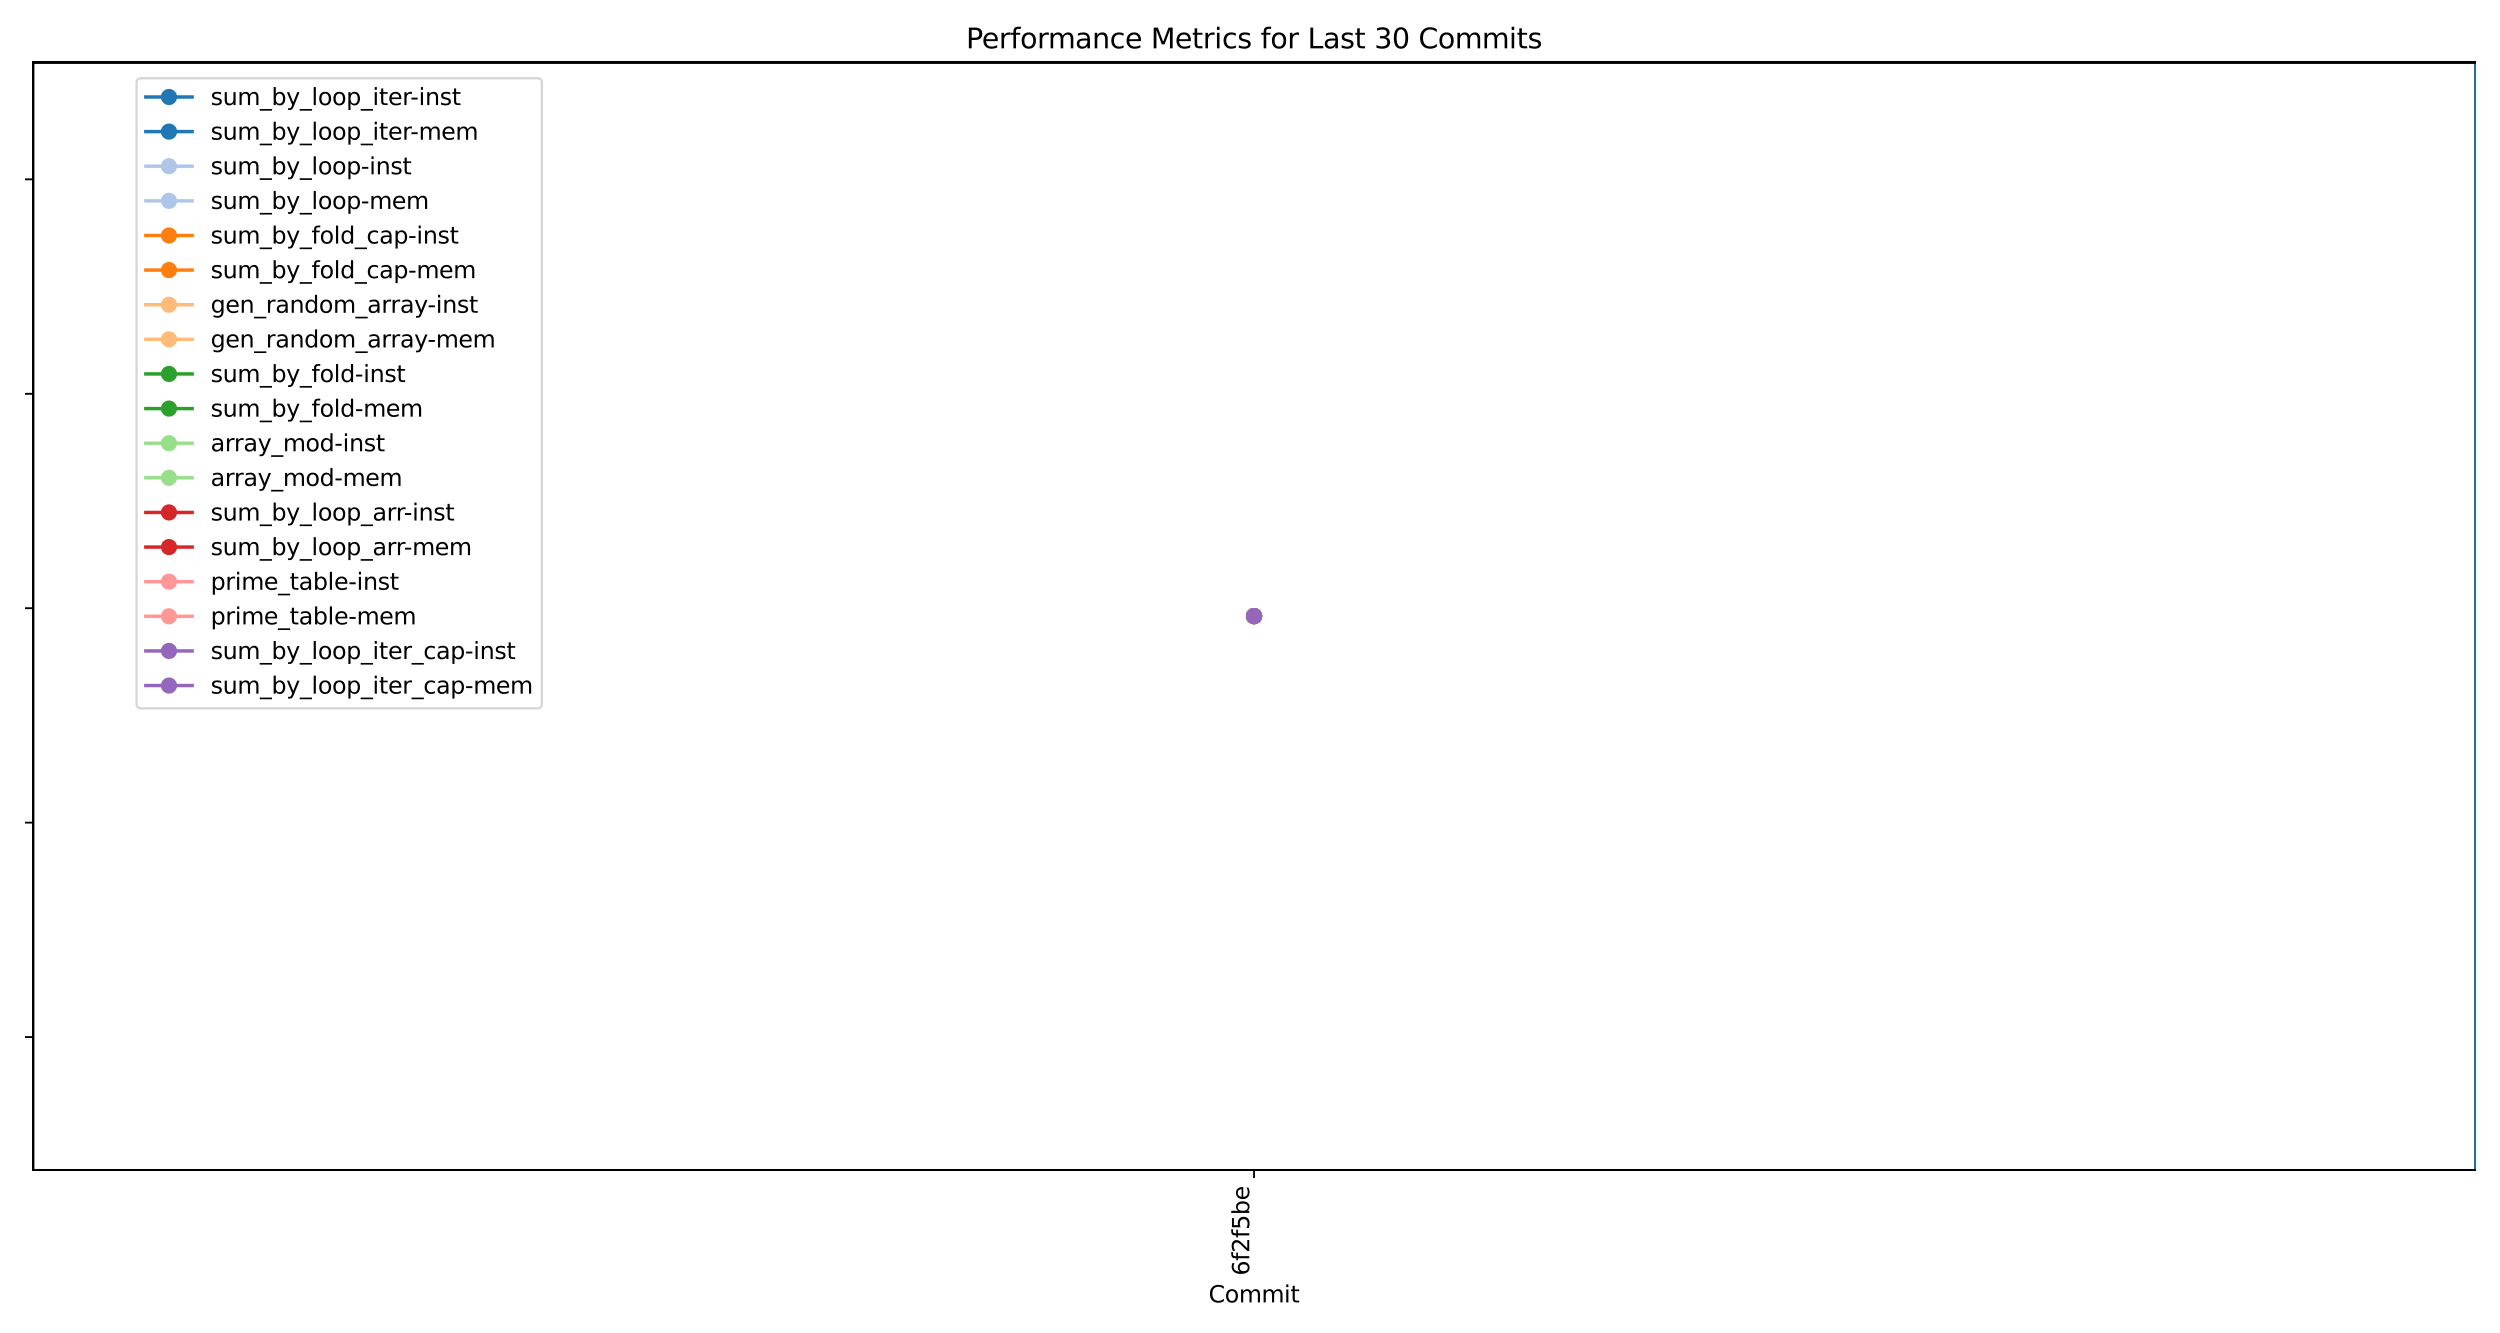 <?xml version="1.0" encoding="utf-8" standalone="no"?>
<!DOCTYPE svg PUBLIC "-//W3C//DTD SVG 1.1//EN"
  "http://www.w3.org/Graphics/SVG/1.1/DTD/svg11.dtd">
<svg xmlns:xlink="http://www.w3.org/1999/xlink" width="1080pt" height="576pt" viewBox="0 0 1080 576" xmlns="http://www.w3.org/2000/svg" version="1.1">
 <defs>
  <style type="text/css">*{stroke-linejoin: round; stroke-linecap: butt}</style>
 </defs>
 <g id="figure_1">
  <g id="patch_1">
   <path d="M 0 576 
L 1080 576 
L 1080 0 
L 0 0 
z
" style="fill: #ffffff"/>
  </g>
  <g id="axes_1">
   <g id="patch_2">
    <path d="M 14.3 505.42 
L 1069.2 505.42 
L 1069.2 26.88 
L 14.3 26.88 
z
" style="fill: #ffffff"/>
   </g>
   <g id="matplotlib.axis_1">
    <g id="xtick_1">
     <g id="line2d_1">
      <defs>
       <path id="m153ab0f5c3" d="M 0 0 
L 0 3.5 
" style="stroke: #000000; stroke-width: 0.8"/>
      </defs>
      <g>
       <use xlink:href="#m153ab0f5c3" x="541.75" y="505.42" style="stroke: #000000; stroke-width: 0.8"/>
      </g>
     </g>
     <g id="text_1">
      <!-- 6f2f5be -->
      <g transform="translate(539.67 551.05) rotate(-90) scale(0.1 -0.1)">
       <defs>
        <path id="DejaVuSans-36" d="M 2113 2584 
Q 1688 2584 1439 2293 
Q 1191 2003 1191 1497 
Q 1191 994 1439 701 
Q 1688 409 2113 409 
Q 2538 409 2786 701 
Q 3034 994 3034 1497 
Q 3034 2003 2786 2293 
Q 2538 2584 2113 2584 
z
M 3366 4563 
L 3366 3988 
Q 3128 4100 2886 4159 
Q 2644 4219 2406 4219 
Q 1781 4219 1451 3797 
Q 1122 3375 1075 2522 
Q 1259 2794 1537 2939 
Q 1816 3084 2150 3084 
Q 2853 3084 3261 2657 
Q 3669 2231 3669 1497 
Q 3669 778 3244 343 
Q 2819 -91 2113 -91 
Q 1303 -91 875 529 
Q 447 1150 447 2328 
Q 447 3434 972 4092 
Q 1497 4750 2381 4750 
Q 2619 4750 2861 4703 
Q 3103 4656 3366 4563 
z
" transform="scale(0.016)"/>
        <path id="DejaVuSans-66" d="M 2375 4863 
L 2375 4384 
L 1825 4384 
Q 1516 4384 1395 4259 
Q 1275 4134 1275 3809 
L 1275 3500 
L 2222 3500 
L 2222 3053 
L 1275 3053 
L 1275 0 
L 697 0 
L 697 3053 
L 147 3053 
L 147 3500 
L 697 3500 
L 697 3744 
Q 697 4328 969 4595 
Q 1241 4863 1831 4863 
L 2375 4863 
z
" transform="scale(0.016)"/>
        <path id="DejaVuSans-32" d="M 1228 531 
L 3431 531 
L 3431 0 
L 469 0 
L 469 531 
Q 828 903 1448 1529 
Q 2069 2156 2228 2338 
Q 2531 2678 2651 2914 
Q 2772 3150 2772 3378 
Q 2772 3750 2511 3984 
Q 2250 4219 1831 4219 
Q 1534 4219 1204 4116 
Q 875 4013 500 3803 
L 500 4441 
Q 881 4594 1212 4672 
Q 1544 4750 1819 4750 
Q 2544 4750 2975 4387 
Q 3406 4025 3406 3419 
Q 3406 3131 3298 2873 
Q 3191 2616 2906 2266 
Q 2828 2175 2409 1742 
Q 1991 1309 1228 531 
z
" transform="scale(0.016)"/>
        <path id="DejaVuSans-35" d="M 691 4666 
L 3169 4666 
L 3169 4134 
L 1269 4134 
L 1269 2991 
Q 1406 3038 1543 3061 
Q 1681 3084 1819 3084 
Q 2600 3084 3056 2656 
Q 3513 2228 3513 1497 
Q 3513 744 3044 326 
Q 2575 -91 1722 -91 
Q 1428 -91 1123 -41 
Q 819 9 494 109 
L 494 744 
Q 775 591 1075 516 
Q 1375 441 1709 441 
Q 2250 441 2565 725 
Q 2881 1009 2881 1497 
Q 2881 1984 2565 2268 
Q 2250 2553 1709 2553 
Q 1456 2553 1204 2497 
Q 953 2441 691 2322 
L 691 4666 
z
" transform="scale(0.016)"/>
        <path id="DejaVuSans-62" d="M 3116 1747 
Q 3116 2381 2855 2742 
Q 2594 3103 2138 3103 
Q 1681 3103 1420 2742 
Q 1159 2381 1159 1747 
Q 1159 1113 1420 752 
Q 1681 391 2138 391 
Q 2594 391 2855 752 
Q 3116 1113 3116 1747 
z
M 1159 2969 
Q 1341 3281 1617 3432 
Q 1894 3584 2278 3584 
Q 2916 3584 3314 3078 
Q 3713 2572 3713 1747 
Q 3713 922 3314 415 
Q 2916 -91 2278 -91 
Q 1894 -91 1617 61 
Q 1341 213 1159 525 
L 1159 0 
L 581 0 
L 581 4863 
L 1159 4863 
L 1159 2969 
z
" transform="scale(0.016)"/>
        <path id="DejaVuSans-65" d="M 3597 1894 
L 3597 1613 
L 953 1613 
Q 991 1019 1311 708 
Q 1631 397 2203 397 
Q 2534 397 2845 478 
Q 3156 559 3463 722 
L 3463 178 
Q 3153 47 2828 -22 
Q 2503 -91 2169 -91 
Q 1331 -91 842 396 
Q 353 884 353 1716 
Q 353 2575 817 3079 
Q 1281 3584 2069 3584 
Q 2775 3584 3186 3129 
Q 3597 2675 3597 1894 
z
M 3022 2063 
Q 3016 2534 2758 2815 
Q 2500 3097 2075 3097 
Q 1594 3097 1305 2825 
Q 1016 2553 972 2059 
L 3022 2063 
z
" transform="scale(0.016)"/>
       </defs>
       <use xlink:href="#DejaVuSans-36"/>
       <use xlink:href="#DejaVuSans-66" x="63.623"/>
       <use xlink:href="#DejaVuSans-32" x="98.828"/>
       <use xlink:href="#DejaVuSans-66" x="162.451"/>
       <use xlink:href="#DejaVuSans-35" x="197.656"/>
       <use xlink:href="#DejaVuSans-62" x="261.279"/>
       <use xlink:href="#DejaVuSans-65" x="324.756"/>
      </g>
     </g>
    </g>
    <g id="text_2">
     <!-- Commit -->
     <g transform="translate(522.109 562.648) scale(0.1 -0.1)">
      <defs>
       <path id="DejaVuSans-43" d="M 4122 4306 
L 4122 3641 
Q 3803 3938 3442 4084 
Q 3081 4231 2675 4231 
Q 1875 4231 1450 3742 
Q 1025 3253 1025 2328 
Q 1025 1406 1450 917 
Q 1875 428 2675 428 
Q 3081 428 3442 575 
Q 3803 722 4122 1019 
L 4122 359 
Q 3791 134 3420 21 
Q 3050 -91 2638 -91 
Q 1578 -91 968 557 
Q 359 1206 359 2328 
Q 359 3453 968 4101 
Q 1578 4750 2638 4750 
Q 3056 4750 3426 4639 
Q 3797 4528 4122 4306 
z
" transform="scale(0.016)"/>
       <path id="DejaVuSans-6f" d="M 1959 3097 
Q 1497 3097 1228 2736 
Q 959 2375 959 1747 
Q 959 1119 1226 758 
Q 1494 397 1959 397 
Q 2419 397 2687 759 
Q 2956 1122 2956 1747 
Q 2956 2369 2687 2733 
Q 2419 3097 1959 3097 
z
M 1959 3584 
Q 2709 3584 3137 3096 
Q 3566 2609 3566 1747 
Q 3566 888 3137 398 
Q 2709 -91 1959 -91 
Q 1206 -91 779 398 
Q 353 888 353 1747 
Q 353 2609 779 3096 
Q 1206 3584 1959 3584 
z
" transform="scale(0.016)"/>
       <path id="DejaVuSans-6d" d="M 3328 2828 
Q 3544 3216 3844 3400 
Q 4144 3584 4550 3584 
Q 5097 3584 5394 3201 
Q 5691 2819 5691 2113 
L 5691 0 
L 5113 0 
L 5113 2094 
Q 5113 2597 4934 2840 
Q 4756 3084 4391 3084 
Q 3944 3084 3684 2787 
Q 3425 2491 3425 1978 
L 3425 0 
L 2847 0 
L 2847 2094 
Q 2847 2600 2669 2842 
Q 2491 3084 2119 3084 
Q 1678 3084 1418 2786 
Q 1159 2488 1159 1978 
L 1159 0 
L 581 0 
L 581 3500 
L 1159 3500 
L 1159 2956 
Q 1356 3278 1631 3431 
Q 1906 3584 2284 3584 
Q 2666 3584 2933 3390 
Q 3200 3197 3328 2828 
z
" transform="scale(0.016)"/>
       <path id="DejaVuSans-69" d="M 603 3500 
L 1178 3500 
L 1178 0 
L 603 0 
L 603 3500 
z
M 603 4863 
L 1178 4863 
L 1178 4134 
L 603 4134 
L 603 4863 
z
" transform="scale(0.016)"/>
       <path id="DejaVuSans-74" d="M 1172 4494 
L 1172 3500 
L 2356 3500 
L 2356 3053 
L 1172 3053 
L 1172 1153 
Q 1172 725 1289 603 
Q 1406 481 1766 481 
L 2356 481 
L 2356 0 
L 1766 0 
Q 1100 0 847 248 
Q 594 497 594 1153 
L 594 3053 
L 172 3053 
L 172 3500 
L 594 3500 
L 594 4494 
L 1172 4494 
z
" transform="scale(0.016)"/>
      </defs>
      <use xlink:href="#DejaVuSans-43"/>
      <use xlink:href="#DejaVuSans-6f" x="69.824"/>
      <use xlink:href="#DejaVuSans-6d" x="131.006"/>
      <use xlink:href="#DejaVuSans-6d" x="228.418"/>
      <use xlink:href="#DejaVuSans-69" x="325.83"/>
      <use xlink:href="#DejaVuSans-74" x="353.613"/>
     </g>
    </g>
   </g>
   <g id="matplotlib.axis_2">
    <g id="ytick_1">
     <g id="line2d_2">
      <defs>
       <path id="mb29e58de28" d="M 0 0 
L -3.5 0 
" style="stroke: #000000; stroke-width: 0.8"/>
      </defs>
      <g>
       <use xlink:href="#mb29e58de28" x="14.3" y="448.012" style="stroke: #000000; stroke-width: 0.8"/>
      </g>
     </g>
    </g>
    <g id="ytick_2">
     <g id="line2d_3">
      <g>
       <use xlink:href="#mb29e58de28" x="14.3" y="355.378" style="stroke: #000000; stroke-width: 0.8"/>
      </g>
     </g>
    </g>
    <g id="ytick_3">
     <g id="line2d_4">
      <g>
       <use xlink:href="#mb29e58de28" x="14.3" y="262.745" style="stroke: #000000; stroke-width: 0.8"/>
      </g>
     </g>
    </g>
    <g id="ytick_4">
     <g id="line2d_5">
      <g>
       <use xlink:href="#mb29e58de28" x="14.3" y="170.111" style="stroke: #000000; stroke-width: 0.8"/>
      </g>
     </g>
    </g>
    <g id="ytick_5">
     <g id="line2d_6">
      <g>
       <use xlink:href="#mb29e58de28" x="14.3" y="77.478" style="stroke: #000000; stroke-width: 0.8"/>
      </g>
     </g>
    </g>
   </g>
   <g id="line2d_7">
    <path d="M 541.75 266.15 
" clip-path="url(#pcef7712bed)" style="fill: none; stroke: #1f77b4; stroke-width: 1.5; stroke-linecap: square"/>
    <defs>
     <path id="m9637d63499" d="M 0 3 
C 0.796 3 1.559 2.684 2.121 2.121 
C 2.684 1.559 3 0.796 3 0 
C 3 -0.796 2.684 -1.559 2.121 -2.121 
C 1.559 -2.684 0.796 -3 0 -3 
C -0.796 -3 -1.559 -2.684 -2.121 -2.121 
C -2.684 -1.559 -3 -0.796 -3 0 
C -3 0.796 -2.684 1.559 -2.121 2.121 
C -1.559 2.684 -0.796 3 0 3 
z
" style="stroke: #1f77b4"/>
    </defs>
    <g clip-path="url(#pcef7712bed)">
     <use xlink:href="#m9637d63499" x="541.75" y="266.15" style="fill: #1f77b4; stroke: #1f77b4"/>
    </g>
   </g>
   <g id="patch_3">
    <path d="M 14.3 505.42 
L 14.3 26.88 
" style="fill: none; stroke: #000000; stroke-width: 0.8; stroke-linejoin: miter; stroke-linecap: square"/>
   </g>
   <g id="patch_4">
    <path d="M 1069.2 505.42 
L 1069.2 26.88 
" style="fill: none; stroke: #000000; stroke-width: 0.8; stroke-linejoin: miter; stroke-linecap: square"/>
   </g>
   <g id="patch_5">
    <path d="M 14.3 505.42 
L 1069.2 505.42 
" style="fill: none; stroke: #000000; stroke-width: 0.8; stroke-linejoin: miter; stroke-linecap: square"/>
   </g>
   <g id="patch_6">
    <path d="M 14.3 26.88 
L 1069.2 26.88 
" style="fill: none; stroke: #000000; stroke-width: 0.8; stroke-linejoin: miter; stroke-linecap: square"/>
   </g>
  </g>
  <g id="axes_2">
   <g id="matplotlib.axis_3">
    <g id="ytick_6"/>
    <g id="ytick_7"/>
    <g id="ytick_8"/>
    <g id="ytick_9"/>
    <g id="ytick_10"/>
    <g id="ytick_11"/>
    <g id="ytick_12"/>
    <g id="ytick_13"/>
   </g>
   <g id="line2d_8">
    <path d="M 541.75 266.15 
" clip-path="url(#pcef7712bed)" style="fill: none; stroke: #1f77b4; stroke-width: 1.5; stroke-linecap: square"/>
    <g clip-path="url(#pcef7712bed)">
     <use xlink:href="#m9637d63499" x="541.75" y="266.15" style="fill: #1f77b4; stroke: #1f77b4"/>
    </g>
   </g>
   <g id="patch_7">
    <path d="M 14.3 505.42 
L 14.3 26.88 
" style="fill: none; stroke: #000000; stroke-width: 0.8; stroke-linejoin: miter; stroke-linecap: square"/>
   </g>
   <g id="patch_8">
    <path d="M 1069.2 505.42 
L 1069.2 26.88 
" style="fill: none; stroke: #1f77b4; stroke-width: 0.8; stroke-linejoin: miter; stroke-linecap: square"/>
   </g>
   <g id="patch_9">
    <path d="M 14.3 505.42 
L 1069.2 505.42 
" style="fill: none; stroke: #000000; stroke-width: 0.8; stroke-linejoin: miter; stroke-linecap: square"/>
   </g>
   <g id="patch_10">
    <path d="M 14.3 26.88 
L 1069.2 26.88 
" style="fill: none; stroke: #000000; stroke-width: 0.8; stroke-linejoin: miter; stroke-linecap: square"/>
   </g>
  </g>
  <g id="axes_3">
   <g id="matplotlib.axis_4">
    <g id="ytick_14"/>
    <g id="ytick_15"/>
    <g id="ytick_16"/>
    <g id="ytick_17"/>
    <g id="ytick_18"/>
    <g id="ytick_19"/>
   </g>
   <g id="line2d_9">
    <path d="M 541.75 266.15 
" clip-path="url(#pcef7712bed)" style="fill: none; stroke: #aec7e8; stroke-width: 1.5; stroke-linecap: square"/>
    <defs>
     <path id="mf96793e64f" d="M 0 3 
C 0.796 3 1.559 2.684 2.121 2.121 
C 2.684 1.559 3 0.796 3 0 
C 3 -0.796 2.684 -1.559 2.121 -2.121 
C 1.559 -2.684 0.796 -3 0 -3 
C -0.796 -3 -1.559 -2.684 -2.121 -2.121 
C -2.684 -1.559 -3 -0.796 -3 0 
C -3 0.796 -2.684 1.559 -2.121 2.121 
C -1.559 2.684 -0.796 3 0 3 
z
" style="stroke: #aec7e8"/>
    </defs>
    <g clip-path="url(#pcef7712bed)">
     <use xlink:href="#mf96793e64f" x="541.75" y="266.15" style="fill: #aec7e8; stroke: #aec7e8"/>
    </g>
   </g>
   <g id="patch_11">
    <path d="M 14.3 505.42 
L 14.3 26.88 
" style="fill: none; stroke: #000000; stroke-width: 0.8; stroke-linejoin: miter; stroke-linecap: square"/>
   </g>
   <g id="patch_12">
    <path style="fill: none; stroke: #aec7e8; stroke-width: 0.8; stroke-linejoin: miter; stroke-linecap: square"/>
   </g>
   <g id="patch_13">
    <path d="M 14.3 505.42 
L 1069.2 505.42 
" style="fill: none; stroke: #000000; stroke-width: 0.8; stroke-linejoin: miter; stroke-linecap: square"/>
   </g>
   <g id="patch_14">
    <path d="M 14.3 26.88 
L 1069.2 26.88 
" style="fill: none; stroke: #000000; stroke-width: 0.8; stroke-linejoin: miter; stroke-linecap: square"/>
   </g>
  </g>
  <g id="axes_4">
   <g id="matplotlib.axis_5">
    <g id="ytick_20"/>
    <g id="ytick_21"/>
    <g id="ytick_22"/>
    <g id="ytick_23"/>
    <g id="ytick_24"/>
    <g id="ytick_25"/>
    <g id="ytick_26"/>
    <g id="ytick_27"/>
   </g>
   <g id="line2d_10">
    <path d="M 541.75 266.15 
" clip-path="url(#pcef7712bed)" style="fill: none; stroke: #aec7e8; stroke-width: 1.5; stroke-linecap: square"/>
    <g clip-path="url(#pcef7712bed)">
     <use xlink:href="#mf96793e64f" x="541.75" y="266.15" style="fill: #aec7e8; stroke: #aec7e8"/>
    </g>
   </g>
   <g id="patch_15">
    <path d="M 14.3 505.42 
L 14.3 26.88 
" style="fill: none; stroke: #000000; stroke-width: 0.8; stroke-linejoin: miter; stroke-linecap: square"/>
   </g>
   <g id="patch_16">
    <path style="fill: none; stroke: #aec7e8; stroke-width: 0.8; stroke-linejoin: miter; stroke-linecap: square"/>
   </g>
   <g id="patch_17">
    <path d="M 14.3 505.42 
L 1069.2 505.42 
" style="fill: none; stroke: #000000; stroke-width: 0.8; stroke-linejoin: miter; stroke-linecap: square"/>
   </g>
   <g id="patch_18">
    <path d="M 14.3 26.88 
L 1069.2 26.88 
" style="fill: none; stroke: #000000; stroke-width: 0.8; stroke-linejoin: miter; stroke-linecap: square"/>
   </g>
  </g>
  <g id="axes_5">
   <g id="matplotlib.axis_6">
    <g id="ytick_28"/>
    <g id="ytick_29"/>
    <g id="ytick_30"/>
    <g id="ytick_31"/>
    <g id="ytick_32"/>
   </g>
   <g id="line2d_11">
    <path d="M 541.75 266.15 
" clip-path="url(#pcef7712bed)" style="fill: none; stroke: #ff7f0e; stroke-width: 1.5; stroke-linecap: square"/>
    <defs>
     <path id="m3619c22fdc" d="M 0 3 
C 0.796 3 1.559 2.684 2.121 2.121 
C 2.684 1.559 3 0.796 3 0 
C 3 -0.796 2.684 -1.559 2.121 -2.121 
C 1.559 -2.684 0.796 -3 0 -3 
C -0.796 -3 -1.559 -2.684 -2.121 -2.121 
C -2.684 -1.559 -3 -0.796 -3 0 
C -3 0.796 -2.684 1.559 -2.121 2.121 
C -1.559 2.684 -0.796 3 0 3 
z
" style="stroke: #ff7f0e"/>
    </defs>
    <g clip-path="url(#pcef7712bed)">
     <use xlink:href="#m3619c22fdc" x="541.75" y="266.15" style="fill: #ff7f0e; stroke: #ff7f0e"/>
    </g>
   </g>
   <g id="patch_19">
    <path d="M 14.3 505.42 
L 14.3 26.88 
" style="fill: none; stroke: #000000; stroke-width: 0.8; stroke-linejoin: miter; stroke-linecap: square"/>
   </g>
   <g id="patch_20">
    <path style="fill: none; stroke: #ff7f0e; stroke-width: 0.8; stroke-linejoin: miter; stroke-linecap: square"/>
   </g>
   <g id="patch_21">
    <path d="M 14.3 505.42 
L 1069.2 505.42 
" style="fill: none; stroke: #000000; stroke-width: 0.8; stroke-linejoin: miter; stroke-linecap: square"/>
   </g>
   <g id="patch_22">
    <path d="M 14.3 26.88 
L 1069.2 26.88 
" style="fill: none; stroke: #000000; stroke-width: 0.8; stroke-linejoin: miter; stroke-linecap: square"/>
   </g>
  </g>
  <g id="axes_6">
   <g id="matplotlib.axis_7">
    <g id="ytick_33"/>
    <g id="ytick_34"/>
    <g id="ytick_35"/>
    <g id="ytick_36"/>
    <g id="ytick_37"/>
    <g id="ytick_38"/>
    <g id="ytick_39"/>
    <g id="ytick_40"/>
   </g>
   <g id="line2d_12">
    <path d="M 541.75 266.15 
" clip-path="url(#pcef7712bed)" style="fill: none; stroke: #ff7f0e; stroke-width: 1.5; stroke-linecap: square"/>
    <g clip-path="url(#pcef7712bed)">
     <use xlink:href="#m3619c22fdc" x="541.75" y="266.15" style="fill: #ff7f0e; stroke: #ff7f0e"/>
    </g>
   </g>
   <g id="patch_23">
    <path d="M 14.3 505.42 
L 14.3 26.88 
" style="fill: none; stroke: #000000; stroke-width: 0.8; stroke-linejoin: miter; stroke-linecap: square"/>
   </g>
   <g id="patch_24">
    <path style="fill: none; stroke: #ff7f0e; stroke-width: 0.8; stroke-linejoin: miter; stroke-linecap: square"/>
   </g>
   <g id="patch_25">
    <path d="M 14.3 505.42 
L 1069.2 505.42 
" style="fill: none; stroke: #000000; stroke-width: 0.8; stroke-linejoin: miter; stroke-linecap: square"/>
   </g>
   <g id="patch_26">
    <path d="M 14.3 26.88 
L 1069.2 26.88 
" style="fill: none; stroke: #000000; stroke-width: 0.8; stroke-linejoin: miter; stroke-linecap: square"/>
   </g>
  </g>
  <g id="axes_7">
   <g id="matplotlib.axis_8">
    <g id="ytick_41"/>
    <g id="ytick_42"/>
    <g id="ytick_43"/>
    <g id="ytick_44"/>
    <g id="ytick_45"/>
   </g>
   <g id="line2d_13">
    <path d="M 541.75 266.15 
" clip-path="url(#pcef7712bed)" style="fill: none; stroke: #ffbb78; stroke-width: 1.5; stroke-linecap: square"/>
    <defs>
     <path id="m1f745de823" d="M 0 3 
C 0.796 3 1.559 2.684 2.121 2.121 
C 2.684 1.559 3 0.796 3 0 
C 3 -0.796 2.684 -1.559 2.121 -2.121 
C 1.559 -2.684 0.796 -3 0 -3 
C -0.796 -3 -1.559 -2.684 -2.121 -2.121 
C -2.684 -1.559 -3 -0.796 -3 0 
C -3 0.796 -2.684 1.559 -2.121 2.121 
C -1.559 2.684 -0.796 3 0 3 
z
" style="stroke: #ffbb78"/>
    </defs>
    <g clip-path="url(#pcef7712bed)">
     <use xlink:href="#m1f745de823" x="541.75" y="266.15" style="fill: #ffbb78; stroke: #ffbb78"/>
    </g>
   </g>
   <g id="patch_27">
    <path d="M 14.3 505.42 
L 14.3 26.88 
" style="fill: none; stroke: #000000; stroke-width: 0.8; stroke-linejoin: miter; stroke-linecap: square"/>
   </g>
   <g id="patch_28">
    <path style="fill: none; stroke: #ffbb78; stroke-width: 0.8; stroke-linejoin: miter; stroke-linecap: square"/>
   </g>
   <g id="patch_29">
    <path d="M 14.3 505.42 
L 1069.2 505.42 
" style="fill: none; stroke: #000000; stroke-width: 0.8; stroke-linejoin: miter; stroke-linecap: square"/>
   </g>
   <g id="patch_30">
    <path d="M 14.3 26.88 
L 1069.2 26.88 
" style="fill: none; stroke: #000000; stroke-width: 0.8; stroke-linejoin: miter; stroke-linecap: square"/>
   </g>
  </g>
  <g id="axes_8">
   <g id="matplotlib.axis_9">
    <g id="ytick_46"/>
    <g id="ytick_47"/>
    <g id="ytick_48"/>
    <g id="ytick_49"/>
    <g id="ytick_50"/>
    <g id="ytick_51"/>
    <g id="ytick_52"/>
   </g>
   <g id="line2d_14">
    <path d="M 541.75 266.15 
" clip-path="url(#pcef7712bed)" style="fill: none; stroke: #ffbb78; stroke-width: 1.5; stroke-linecap: square"/>
    <g clip-path="url(#pcef7712bed)">
     <use xlink:href="#m1f745de823" x="541.75" y="266.15" style="fill: #ffbb78; stroke: #ffbb78"/>
    </g>
   </g>
   <g id="patch_31">
    <path d="M 14.3 505.42 
L 14.3 26.88 
" style="fill: none; stroke: #000000; stroke-width: 0.8; stroke-linejoin: miter; stroke-linecap: square"/>
   </g>
   <g id="patch_32">
    <path style="fill: none; stroke: #ffbb78; stroke-width: 0.8; stroke-linejoin: miter; stroke-linecap: square"/>
   </g>
   <g id="patch_33">
    <path d="M 14.3 505.42 
L 1069.2 505.42 
" style="fill: none; stroke: #000000; stroke-width: 0.8; stroke-linejoin: miter; stroke-linecap: square"/>
   </g>
   <g id="patch_34">
    <path d="M 14.3 26.88 
L 1069.2 26.88 
" style="fill: none; stroke: #000000; stroke-width: 0.8; stroke-linejoin: miter; stroke-linecap: square"/>
   </g>
  </g>
  <g id="axes_9">
   <g id="matplotlib.axis_10">
    <g id="ytick_53"/>
    <g id="ytick_54"/>
    <g id="ytick_55"/>
    <g id="ytick_56"/>
    <g id="ytick_57"/>
    <g id="ytick_58"/>
    <g id="ytick_59"/>
   </g>
   <g id="line2d_15">
    <path d="M 541.75 266.15 
" clip-path="url(#pcef7712bed)" style="fill: none; stroke: #2ca02c; stroke-width: 1.5; stroke-linecap: square"/>
    <defs>
     <path id="m4e967d99ad" d="M 0 3 
C 0.796 3 1.559 2.684 2.121 2.121 
C 2.684 1.559 3 0.796 3 0 
C 3 -0.796 2.684 -1.559 2.121 -2.121 
C 1.559 -2.684 0.796 -3 0 -3 
C -0.796 -3 -1.559 -2.684 -2.121 -2.121 
C -2.684 -1.559 -3 -0.796 -3 0 
C -3 0.796 -2.684 1.559 -2.121 2.121 
C -1.559 2.684 -0.796 3 0 3 
z
" style="stroke: #2ca02c"/>
    </defs>
    <g clip-path="url(#pcef7712bed)">
     <use xlink:href="#m4e967d99ad" x="541.75" y="266.15" style="fill: #2ca02c; stroke: #2ca02c"/>
    </g>
   </g>
   <g id="patch_35">
    <path d="M 14.3 505.42 
L 14.3 26.88 
" style="fill: none; stroke: #000000; stroke-width: 0.8; stroke-linejoin: miter; stroke-linecap: square"/>
   </g>
   <g id="patch_36">
    <path style="fill: none; stroke: #2ca02c; stroke-width: 0.8; stroke-linejoin: miter; stroke-linecap: square"/>
   </g>
   <g id="patch_37">
    <path d="M 14.3 505.42 
L 1069.2 505.42 
" style="fill: none; stroke: #000000; stroke-width: 0.8; stroke-linejoin: miter; stroke-linecap: square"/>
   </g>
   <g id="patch_38">
    <path d="M 14.3 26.88 
L 1069.2 26.88 
" style="fill: none; stroke: #000000; stroke-width: 0.8; stroke-linejoin: miter; stroke-linecap: square"/>
   </g>
  </g>
  <g id="axes_10">
   <g id="matplotlib.axis_11">
    <g id="ytick_60"/>
    <g id="ytick_61"/>
    <g id="ytick_62"/>
    <g id="ytick_63"/>
    <g id="ytick_64"/>
    <g id="ytick_65"/>
   </g>
   <g id="line2d_16">
    <path d="M 541.75 266.15 
" clip-path="url(#pcef7712bed)" style="fill: none; stroke: #2ca02c; stroke-width: 1.5; stroke-linecap: square"/>
    <g clip-path="url(#pcef7712bed)">
     <use xlink:href="#m4e967d99ad" x="541.75" y="266.15" style="fill: #2ca02c; stroke: #2ca02c"/>
    </g>
   </g>
   <g id="patch_39">
    <path d="M 14.3 505.42 
L 14.3 26.88 
" style="fill: none; stroke: #000000; stroke-width: 0.8; stroke-linejoin: miter; stroke-linecap: square"/>
   </g>
   <g id="patch_40">
    <path style="fill: none; stroke: #2ca02c; stroke-width: 0.8; stroke-linejoin: miter; stroke-linecap: square"/>
   </g>
   <g id="patch_41">
    <path d="M 14.3 505.42 
L 1069.2 505.42 
" style="fill: none; stroke: #000000; stroke-width: 0.8; stroke-linejoin: miter; stroke-linecap: square"/>
   </g>
   <g id="patch_42">
    <path d="M 14.3 26.88 
L 1069.2 26.88 
" style="fill: none; stroke: #000000; stroke-width: 0.8; stroke-linejoin: miter; stroke-linecap: square"/>
   </g>
  </g>
  <g id="axes_11">
   <g id="matplotlib.axis_12">
    <g id="ytick_66"/>
    <g id="ytick_67"/>
    <g id="ytick_68"/>
    <g id="ytick_69"/>
    <g id="ytick_70"/>
   </g>
   <g id="line2d_17">
    <path d="M 541.75 266.15 
" clip-path="url(#pcef7712bed)" style="fill: none; stroke: #98df8a; stroke-width: 1.5; stroke-linecap: square"/>
    <defs>
     <path id="m61d97fc725" d="M 0 3 
C 0.796 3 1.559 2.684 2.121 2.121 
C 2.684 1.559 3 0.796 3 0 
C 3 -0.796 2.684 -1.559 2.121 -2.121 
C 1.559 -2.684 0.796 -3 0 -3 
C -0.796 -3 -1.559 -2.684 -2.121 -2.121 
C -2.684 -1.559 -3 -0.796 -3 0 
C -3 0.796 -2.684 1.559 -2.121 2.121 
C -1.559 2.684 -0.796 3 0 3 
z
" style="stroke: #98df8a"/>
    </defs>
    <g clip-path="url(#pcef7712bed)">
     <use xlink:href="#m61d97fc725" x="541.75" y="266.15" style="fill: #98df8a; stroke: #98df8a"/>
    </g>
   </g>
   <g id="patch_43">
    <path d="M 14.3 505.42 
L 14.3 26.88 
" style="fill: none; stroke: #000000; stroke-width: 0.8; stroke-linejoin: miter; stroke-linecap: square"/>
   </g>
   <g id="patch_44">
    <path style="fill: none; stroke: #98df8a; stroke-width: 0.8; stroke-linejoin: miter; stroke-linecap: square"/>
   </g>
   <g id="patch_45">
    <path d="M 14.3 505.42 
L 1069.2 505.42 
" style="fill: none; stroke: #000000; stroke-width: 0.8; stroke-linejoin: miter; stroke-linecap: square"/>
   </g>
   <g id="patch_46">
    <path d="M 14.3 26.88 
L 1069.2 26.88 
" style="fill: none; stroke: #000000; stroke-width: 0.8; stroke-linejoin: miter; stroke-linecap: square"/>
   </g>
  </g>
  <g id="axes_12">
   <g id="matplotlib.axis_13">
    <g id="ytick_71"/>
    <g id="ytick_72"/>
    <g id="ytick_73"/>
    <g id="ytick_74"/>
    <g id="ytick_75"/>
    <g id="ytick_76"/>
    <g id="ytick_77"/>
    <g id="ytick_78"/>
   </g>
   <g id="line2d_18">
    <path d="M 541.75 266.15 
" clip-path="url(#pcef7712bed)" style="fill: none; stroke: #98df8a; stroke-width: 1.5; stroke-linecap: square"/>
    <g clip-path="url(#pcef7712bed)">
     <use xlink:href="#m61d97fc725" x="541.75" y="266.15" style="fill: #98df8a; stroke: #98df8a"/>
    </g>
   </g>
   <g id="patch_47">
    <path d="M 14.3 505.42 
L 14.3 26.88 
" style="fill: none; stroke: #000000; stroke-width: 0.8; stroke-linejoin: miter; stroke-linecap: square"/>
   </g>
   <g id="patch_48">
    <path style="fill: none; stroke: #98df8a; stroke-width: 0.8; stroke-linejoin: miter; stroke-linecap: square"/>
   </g>
   <g id="patch_49">
    <path d="M 14.3 505.42 
L 1069.2 505.42 
" style="fill: none; stroke: #000000; stroke-width: 0.8; stroke-linejoin: miter; stroke-linecap: square"/>
   </g>
   <g id="patch_50">
    <path d="M 14.3 26.88 
L 1069.2 26.88 
" style="fill: none; stroke: #000000; stroke-width: 0.8; stroke-linejoin: miter; stroke-linecap: square"/>
   </g>
  </g>
  <g id="axes_13">
   <g id="matplotlib.axis_14">
    <g id="ytick_79"/>
    <g id="ytick_80"/>
    <g id="ytick_81"/>
    <g id="ytick_82"/>
    <g id="ytick_83"/>
   </g>
   <g id="line2d_19">
    <path d="M 541.75 266.15 
" clip-path="url(#pcef7712bed)" style="fill: none; stroke: #d62728; stroke-width: 1.5; stroke-linecap: square"/>
    <defs>
     <path id="m5973e3cf22" d="M 0 3 
C 0.796 3 1.559 2.684 2.121 2.121 
C 2.684 1.559 3 0.796 3 0 
C 3 -0.796 2.684 -1.559 2.121 -2.121 
C 1.559 -2.684 0.796 -3 0 -3 
C -0.796 -3 -1.559 -2.684 -2.121 -2.121 
C -2.684 -1.559 -3 -0.796 -3 0 
C -3 0.796 -2.684 1.559 -2.121 2.121 
C -1.559 2.684 -0.796 3 0 3 
z
" style="stroke: #d62728"/>
    </defs>
    <g clip-path="url(#pcef7712bed)">
     <use xlink:href="#m5973e3cf22" x="541.75" y="266.15" style="fill: #d62728; stroke: #d62728"/>
    </g>
   </g>
   <g id="patch_51">
    <path d="M 14.3 505.42 
L 14.3 26.88 
" style="fill: none; stroke: #000000; stroke-width: 0.8; stroke-linejoin: miter; stroke-linecap: square"/>
   </g>
   <g id="patch_52">
    <path style="fill: none; stroke: #d62728; stroke-width: 0.8; stroke-linejoin: miter; stroke-linecap: square"/>
   </g>
   <g id="patch_53">
    <path d="M 14.3 505.42 
L 1069.2 505.42 
" style="fill: none; stroke: #000000; stroke-width: 0.8; stroke-linejoin: miter; stroke-linecap: square"/>
   </g>
   <g id="patch_54">
    <path d="M 14.3 26.88 
L 1069.2 26.88 
" style="fill: none; stroke: #000000; stroke-width: 0.8; stroke-linejoin: miter; stroke-linecap: square"/>
   </g>
  </g>
  <g id="axes_14">
   <g id="matplotlib.axis_15">
    <g id="ytick_84"/>
    <g id="ytick_85"/>
    <g id="ytick_86"/>
    <g id="ytick_87"/>
    <g id="ytick_88"/>
    <g id="ytick_89"/>
    <g id="ytick_90"/>
    <g id="ytick_91"/>
   </g>
   <g id="line2d_20">
    <path d="M 541.75 266.15 
" clip-path="url(#pcef7712bed)" style="fill: none; stroke: #d62728; stroke-width: 1.5; stroke-linecap: square"/>
    <g clip-path="url(#pcef7712bed)">
     <use xlink:href="#m5973e3cf22" x="541.75" y="266.15" style="fill: #d62728; stroke: #d62728"/>
    </g>
   </g>
   <g id="patch_55">
    <path d="M 14.3 505.42 
L 14.3 26.88 
" style="fill: none; stroke: #000000; stroke-width: 0.8; stroke-linejoin: miter; stroke-linecap: square"/>
   </g>
   <g id="patch_56">
    <path style="fill: none; stroke: #d62728; stroke-width: 0.8; stroke-linejoin: miter; stroke-linecap: square"/>
   </g>
   <g id="patch_57">
    <path d="M 14.3 505.42 
L 1069.2 505.42 
" style="fill: none; stroke: #000000; stroke-width: 0.8; stroke-linejoin: miter; stroke-linecap: square"/>
   </g>
   <g id="patch_58">
    <path d="M 14.3 26.88 
L 1069.2 26.88 
" style="fill: none; stroke: #000000; stroke-width: 0.8; stroke-linejoin: miter; stroke-linecap: square"/>
   </g>
  </g>
  <g id="axes_15">
   <g id="matplotlib.axis_16">
    <g id="ytick_92"/>
    <g id="ytick_93"/>
    <g id="ytick_94"/>
    <g id="ytick_95"/>
    <g id="ytick_96"/>
    <g id="ytick_97"/>
    <g id="ytick_98"/>
    <g id="ytick_99"/>
    <g id="ytick_100"/>
   </g>
   <g id="line2d_21">
    <path d="M 541.75 266.15 
" clip-path="url(#pcef7712bed)" style="fill: none; stroke: #ff9896; stroke-width: 1.5; stroke-linecap: square"/>
    <defs>
     <path id="ma68a8fc227" d="M 0 3 
C 0.796 3 1.559 2.684 2.121 2.121 
C 2.684 1.559 3 0.796 3 0 
C 3 -0.796 2.684 -1.559 2.121 -2.121 
C 1.559 -2.684 0.796 -3 0 -3 
C -0.796 -3 -1.559 -2.684 -2.121 -2.121 
C -2.684 -1.559 -3 -0.796 -3 0 
C -3 0.796 -2.684 1.559 -2.121 2.121 
C -1.559 2.684 -0.796 3 0 3 
z
" style="stroke: #ff9896"/>
    </defs>
    <g clip-path="url(#pcef7712bed)">
     <use xlink:href="#ma68a8fc227" x="541.75" y="266.15" style="fill: #ff9896; stroke: #ff9896"/>
    </g>
   </g>
   <g id="patch_59">
    <path d="M 14.3 505.42 
L 14.3 26.88 
" style="fill: none; stroke: #000000; stroke-width: 0.8; stroke-linejoin: miter; stroke-linecap: square"/>
   </g>
   <g id="patch_60">
    <path style="fill: none; stroke: #ff9896; stroke-width: 0.8; stroke-linejoin: miter; stroke-linecap: square"/>
   </g>
   <g id="patch_61">
    <path d="M 14.3 505.42 
L 1069.2 505.42 
" style="fill: none; stroke: #000000; stroke-width: 0.8; stroke-linejoin: miter; stroke-linecap: square"/>
   </g>
   <g id="patch_62">
    <path d="M 14.3 26.88 
L 1069.2 26.88 
" style="fill: none; stroke: #000000; stroke-width: 0.8; stroke-linejoin: miter; stroke-linecap: square"/>
   </g>
  </g>
  <g id="axes_16">
   <g id="matplotlib.axis_17">
    <g id="ytick_101"/>
    <g id="ytick_102"/>
    <g id="ytick_103"/>
    <g id="ytick_104"/>
    <g id="ytick_105"/>
   </g>
   <g id="line2d_22">
    <path d="M 541.75 266.15 
" clip-path="url(#pcef7712bed)" style="fill: none; stroke: #ff9896; stroke-width: 1.5; stroke-linecap: square"/>
    <g clip-path="url(#pcef7712bed)">
     <use xlink:href="#ma68a8fc227" x="541.75" y="266.15" style="fill: #ff9896; stroke: #ff9896"/>
    </g>
   </g>
   <g id="patch_63">
    <path d="M 14.3 505.42 
L 14.3 26.88 
" style="fill: none; stroke: #000000; stroke-width: 0.8; stroke-linejoin: miter; stroke-linecap: square"/>
   </g>
   <g id="patch_64">
    <path style="fill: none; stroke: #ff9896; stroke-width: 0.8; stroke-linejoin: miter; stroke-linecap: square"/>
   </g>
   <g id="patch_65">
    <path d="M 14.3 505.42 
L 1069.2 505.42 
" style="fill: none; stroke: #000000; stroke-width: 0.8; stroke-linejoin: miter; stroke-linecap: square"/>
   </g>
   <g id="patch_66">
    <path d="M 14.3 26.88 
L 1069.2 26.88 
" style="fill: none; stroke: #000000; stroke-width: 0.8; stroke-linejoin: miter; stroke-linecap: square"/>
   </g>
  </g>
  <g id="axes_17">
   <g id="matplotlib.axis_18">
    <g id="ytick_106"/>
    <g id="ytick_107"/>
    <g id="ytick_108"/>
    <g id="ytick_109"/>
    <g id="ytick_110"/>
   </g>
   <g id="line2d_23">
    <path d="M 541.75 266.15 
" clip-path="url(#pcef7712bed)" style="fill: none; stroke: #9467bd; stroke-width: 1.5; stroke-linecap: square"/>
    <defs>
     <path id="m0d240af7f6" d="M 0 3 
C 0.796 3 1.559 2.684 2.121 2.121 
C 2.684 1.559 3 0.796 3 0 
C 3 -0.796 2.684 -1.559 2.121 -2.121 
C 1.559 -2.684 0.796 -3 0 -3 
C -0.796 -3 -1.559 -2.684 -2.121 -2.121 
C -2.684 -1.559 -3 -0.796 -3 0 
C -3 0.796 -2.684 1.559 -2.121 2.121 
C -1.559 2.684 -0.796 3 0 3 
z
" style="stroke: #9467bd"/>
    </defs>
    <g clip-path="url(#pcef7712bed)">
     <use xlink:href="#m0d240af7f6" x="541.75" y="266.15" style="fill: #9467bd; stroke: #9467bd"/>
    </g>
   </g>
   <g id="patch_67">
    <path d="M 14.3 505.42 
L 14.3 26.88 
" style="fill: none; stroke: #000000; stroke-width: 0.8; stroke-linejoin: miter; stroke-linecap: square"/>
   </g>
   <g id="patch_68">
    <path style="fill: none; stroke: #9467bd; stroke-width: 0.8; stroke-linejoin: miter; stroke-linecap: square"/>
   </g>
   <g id="patch_69">
    <path d="M 14.3 505.42 
L 1069.2 505.42 
" style="fill: none; stroke: #000000; stroke-width: 0.8; stroke-linejoin: miter; stroke-linecap: square"/>
   </g>
   <g id="patch_70">
    <path d="M 14.3 26.88 
L 1069.2 26.88 
" style="fill: none; stroke: #000000; stroke-width: 0.8; stroke-linejoin: miter; stroke-linecap: square"/>
   </g>
  </g>
  <g id="axes_18">
   <g id="matplotlib.axis_19">
    <g id="ytick_111"/>
    <g id="ytick_112"/>
    <g id="ytick_113"/>
    <g id="ytick_114"/>
    <g id="ytick_115"/>
    <g id="ytick_116"/>
    <g id="ytick_117"/>
    <g id="ytick_118"/>
   </g>
   <g id="line2d_24">
    <path d="M 541.75 266.15 
" clip-path="url(#pcef7712bed)" style="fill: none; stroke: #9467bd; stroke-width: 1.5; stroke-linecap: square"/>
    <g clip-path="url(#pcef7712bed)">
     <use xlink:href="#m0d240af7f6" x="541.75" y="266.15" style="fill: #9467bd; stroke: #9467bd"/>
    </g>
   </g>
   <g id="patch_71">
    <path d="M 14.3 505.42 
L 14.3 26.88 
" style="fill: none; stroke: #000000; stroke-width: 0.8; stroke-linejoin: miter; stroke-linecap: square"/>
   </g>
   <g id="patch_72">
    <path style="fill: none; stroke: #9467bd; stroke-width: 0.8; stroke-linejoin: miter; stroke-linecap: square"/>
   </g>
   <g id="patch_73">
    <path d="M 14.3 505.42 
L 1069.2 505.42 
" style="fill: none; stroke: #000000; stroke-width: 0.8; stroke-linejoin: miter; stroke-linecap: square"/>
   </g>
   <g id="patch_74">
    <path d="M 14.3 26.88 
L 1069.2 26.88 
" style="fill: none; stroke: #000000; stroke-width: 0.8; stroke-linejoin: miter; stroke-linecap: square"/>
   </g>
   <g id="text_3">
    <!-- Performance Metrics for Last 30 Commits -->
    <g transform="translate(417.341 20.88) scale(0.12 -0.12)">
     <defs>
      <path id="DejaVuSans-50" d="M 1259 4147 
L 1259 2394 
L 2053 2394 
Q 2494 2394 2734 2622 
Q 2975 2850 2975 3272 
Q 2975 3691 2734 3919 
Q 2494 4147 2053 4147 
L 1259 4147 
z
M 628 4666 
L 2053 4666 
Q 2838 4666 3239 4311 
Q 3641 3956 3641 3272 
Q 3641 2581 3239 2228 
Q 2838 1875 2053 1875 
L 1259 1875 
L 1259 0 
L 628 0 
L 628 4666 
z
" transform="scale(0.016)"/>
      <path id="DejaVuSans-72" d="M 2631 2963 
Q 2534 3019 2420 3045 
Q 2306 3072 2169 3072 
Q 1681 3072 1420 2755 
Q 1159 2438 1159 1844 
L 1159 0 
L 581 0 
L 581 3500 
L 1159 3500 
L 1159 2956 
Q 1341 3275 1631 3429 
Q 1922 3584 2338 3584 
Q 2397 3584 2469 3576 
Q 2541 3569 2628 3553 
L 2631 2963 
z
" transform="scale(0.016)"/>
      <path id="DejaVuSans-61" d="M 2194 1759 
Q 1497 1759 1228 1600 
Q 959 1441 959 1056 
Q 959 750 1161 570 
Q 1363 391 1709 391 
Q 2188 391 2477 730 
Q 2766 1069 2766 1631 
L 2766 1759 
L 2194 1759 
z
M 3341 1997 
L 3341 0 
L 2766 0 
L 2766 531 
Q 2569 213 2275 61 
Q 1981 -91 1556 -91 
Q 1019 -91 701 211 
Q 384 513 384 1019 
Q 384 1609 779 1909 
Q 1175 2209 1959 2209 
L 2766 2209 
L 2766 2266 
Q 2766 2663 2505 2880 
Q 2244 3097 1772 3097 
Q 1472 3097 1187 3025 
Q 903 2953 641 2809 
L 641 3341 
Q 956 3463 1253 3523 
Q 1550 3584 1831 3584 
Q 2591 3584 2966 3190 
Q 3341 2797 3341 1997 
z
" transform="scale(0.016)"/>
      <path id="DejaVuSans-6e" d="M 3513 2113 
L 3513 0 
L 2938 0 
L 2938 2094 
Q 2938 2591 2744 2837 
Q 2550 3084 2163 3084 
Q 1697 3084 1428 2787 
Q 1159 2491 1159 1978 
L 1159 0 
L 581 0 
L 581 3500 
L 1159 3500 
L 1159 2956 
Q 1366 3272 1645 3428 
Q 1925 3584 2291 3584 
Q 2894 3584 3203 3211 
Q 3513 2838 3513 2113 
z
" transform="scale(0.016)"/>
      <path id="DejaVuSans-63" d="M 3122 3366 
L 3122 2828 
Q 2878 2963 2633 3030 
Q 2388 3097 2138 3097 
Q 1578 3097 1268 2742 
Q 959 2388 959 1747 
Q 959 1106 1268 751 
Q 1578 397 2138 397 
Q 2388 397 2633 464 
Q 2878 531 3122 666 
L 3122 134 
Q 2881 22 2623 -34 
Q 2366 -91 2075 -91 
Q 1284 -91 818 406 
Q 353 903 353 1747 
Q 353 2603 823 3093 
Q 1294 3584 2113 3584 
Q 2378 3584 2631 3529 
Q 2884 3475 3122 3366 
z
" transform="scale(0.016)"/>
      <path id="DejaVuSans-20" transform="scale(0.016)"/>
      <path id="DejaVuSans-4d" d="M 628 4666 
L 1569 4666 
L 2759 1491 
L 3956 4666 
L 4897 4666 
L 4897 0 
L 4281 0 
L 4281 4097 
L 3078 897 
L 2444 897 
L 1241 4097 
L 1241 0 
L 628 0 
L 628 4666 
z
" transform="scale(0.016)"/>
      <path id="DejaVuSans-73" d="M 2834 3397 
L 2834 2853 
Q 2591 2978 2328 3040 
Q 2066 3103 1784 3103 
Q 1356 3103 1142 2972 
Q 928 2841 928 2578 
Q 928 2378 1081 2264 
Q 1234 2150 1697 2047 
L 1894 2003 
Q 2506 1872 2764 1633 
Q 3022 1394 3022 966 
Q 3022 478 2636 193 
Q 2250 -91 1575 -91 
Q 1294 -91 989 -36 
Q 684 19 347 128 
L 347 722 
Q 666 556 975 473 
Q 1284 391 1588 391 
Q 1994 391 2212 530 
Q 2431 669 2431 922 
Q 2431 1156 2273 1281 
Q 2116 1406 1581 1522 
L 1381 1569 
Q 847 1681 609 1914 
Q 372 2147 372 2553 
Q 372 3047 722 3315 
Q 1072 3584 1716 3584 
Q 2034 3584 2315 3537 
Q 2597 3491 2834 3397 
z
" transform="scale(0.016)"/>
      <path id="DejaVuSans-4c" d="M 628 4666 
L 1259 4666 
L 1259 531 
L 3531 531 
L 3531 0 
L 628 0 
L 628 4666 
z
" transform="scale(0.016)"/>
      <path id="DejaVuSans-33" d="M 2597 2516 
Q 3050 2419 3304 2112 
Q 3559 1806 3559 1356 
Q 3559 666 3084 287 
Q 2609 -91 1734 -91 
Q 1441 -91 1130 -33 
Q 819 25 488 141 
L 488 750 
Q 750 597 1062 519 
Q 1375 441 1716 441 
Q 2309 441 2620 675 
Q 2931 909 2931 1356 
Q 2931 1769 2642 2001 
Q 2353 2234 1838 2234 
L 1294 2234 
L 1294 2753 
L 1863 2753 
Q 2328 2753 2575 2939 
Q 2822 3125 2822 3475 
Q 2822 3834 2567 4026 
Q 2313 4219 1838 4219 
Q 1578 4219 1281 4162 
Q 984 4106 628 3988 
L 628 4550 
Q 988 4650 1302 4700 
Q 1616 4750 1894 4750 
Q 2613 4750 3031 4423 
Q 3450 4097 3450 3541 
Q 3450 3153 3228 2886 
Q 3006 2619 2597 2516 
z
" transform="scale(0.016)"/>
      <path id="DejaVuSans-30" d="M 2034 4250 
Q 1547 4250 1301 3770 
Q 1056 3291 1056 2328 
Q 1056 1369 1301 889 
Q 1547 409 2034 409 
Q 2525 409 2770 889 
Q 3016 1369 3016 2328 
Q 3016 3291 2770 3770 
Q 2525 4250 2034 4250 
z
M 2034 4750 
Q 2819 4750 3233 4129 
Q 3647 3509 3647 2328 
Q 3647 1150 3233 529 
Q 2819 -91 2034 -91 
Q 1250 -91 836 529 
Q 422 1150 422 2328 
Q 422 3509 836 4129 
Q 1250 4750 2034 4750 
z
" transform="scale(0.016)"/>
     </defs>
     <use xlink:href="#DejaVuSans-50"/>
     <use xlink:href="#DejaVuSans-65" x="56.678"/>
     <use xlink:href="#DejaVuSans-72" x="118.201"/>
     <use xlink:href="#DejaVuSans-66" x="159.314"/>
     <use xlink:href="#DejaVuSans-6f" x="194.52"/>
     <use xlink:href="#DejaVuSans-72" x="255.701"/>
     <use xlink:href="#DejaVuSans-6d" x="295.064"/>
     <use xlink:href="#DejaVuSans-61" x="392.477"/>
     <use xlink:href="#DejaVuSans-6e" x="453.756"/>
     <use xlink:href="#DejaVuSans-63" x="517.135"/>
     <use xlink:href="#DejaVuSans-65" x="572.115"/>
     <use xlink:href="#DejaVuSans-20" x="633.639"/>
     <use xlink:href="#DejaVuSans-4d" x="665.426"/>
     <use xlink:href="#DejaVuSans-65" x="751.705"/>
     <use xlink:href="#DejaVuSans-74" x="813.229"/>
     <use xlink:href="#DejaVuSans-72" x="852.438"/>
     <use xlink:href="#DejaVuSans-69" x="893.551"/>
     <use xlink:href="#DejaVuSans-63" x="921.334"/>
     <use xlink:href="#DejaVuSans-73" x="976.314"/>
     <use xlink:href="#DejaVuSans-20" x="1028.414"/>
     <use xlink:href="#DejaVuSans-66" x="1060.201"/>
     <use xlink:href="#DejaVuSans-6f" x="1095.406"/>
     <use xlink:href="#DejaVuSans-72" x="1156.588"/>
     <use xlink:href="#DejaVuSans-20" x="1197.701"/>
     <use xlink:href="#DejaVuSans-4c" x="1229.488"/>
     <use xlink:href="#DejaVuSans-61" x="1285.201"/>
     <use xlink:href="#DejaVuSans-73" x="1346.48"/>
     <use xlink:href="#DejaVuSans-74" x="1398.58"/>
     <use xlink:href="#DejaVuSans-20" x="1437.789"/>
     <use xlink:href="#DejaVuSans-33" x="1469.576"/>
     <use xlink:href="#DejaVuSans-30" x="1533.199"/>
     <use xlink:href="#DejaVuSans-20" x="1596.822"/>
     <use xlink:href="#DejaVuSans-43" x="1628.609"/>
     <use xlink:href="#DejaVuSans-6f" x="1698.434"/>
     <use xlink:href="#DejaVuSans-6d" x="1759.615"/>
     <use xlink:href="#DejaVuSans-6d" x="1857.027"/>
     <use xlink:href="#DejaVuSans-69" x="1954.439"/>
     <use xlink:href="#DejaVuSans-74" x="1982.223"/>
     <use xlink:href="#DejaVuSans-73" x="2021.432"/>
    </g>
   </g>
  </g>
  <g id="legend_1">
   <g id="patch_75">
    <path d="M 61 306.012 
L 232.098 306.012 
Q 234.098 306.012 234.098 304.012 
L 234.098 35.8 
Q 234.098 33.8 232.098 33.8 
L 61 33.8 
Q 59 33.8 59 35.8 
L 59 304.012 
Q 59 306.012 61 306.012 
z
" style="fill: #ffffff; opacity: 0.8; stroke: #cccccc; stroke-linejoin: miter"/>
   </g>
   <g id="line2d_25">
    <path d="M 63 41.898 
L 73 41.898 
L 83 41.898 
" style="fill: none; stroke: #1f77b4; stroke-width: 1.5; stroke-linecap: square"/>
    <g>
     <use xlink:href="#m9637d63499" x="73" y="41.898" style="fill: #1f77b4; stroke: #1f77b4"/>
    </g>
   </g>
   <g id="text_4">
    <!-- sum_by_loop_iter-inst -->
    <g transform="translate(91 45.398) scale(0.1 -0.1)">
     <defs>
      <path id="DejaVuSans-75" d="M 544 1381 
L 544 3500 
L 1119 3500 
L 1119 1403 
Q 1119 906 1312 657 
Q 1506 409 1894 409 
Q 2359 409 2629 706 
Q 2900 1003 2900 1516 
L 2900 3500 
L 3475 3500 
L 3475 0 
L 2900 0 
L 2900 538 
Q 2691 219 2414 64 
Q 2138 -91 1772 -91 
Q 1169 -91 856 284 
Q 544 659 544 1381 
z
M 1991 3584 
L 1991 3584 
z
" transform="scale(0.016)"/>
      <path id="DejaVuSans-5f" d="M 3263 -1063 
L 3263 -1509 
L -63 -1509 
L -63 -1063 
L 3263 -1063 
z
" transform="scale(0.016)"/>
      <path id="DejaVuSans-79" d="M 2059 -325 
Q 1816 -950 1584 -1140 
Q 1353 -1331 966 -1331 
L 506 -1331 
L 506 -850 
L 844 -850 
Q 1081 -850 1212 -737 
Q 1344 -625 1503 -206 
L 1606 56 
L 191 3500 
L 800 3500 
L 1894 763 
L 2988 3500 
L 3597 3500 
L 2059 -325 
z
" transform="scale(0.016)"/>
      <path id="DejaVuSans-6c" d="M 603 4863 
L 1178 4863 
L 1178 0 
L 603 0 
L 603 4863 
z
" transform="scale(0.016)"/>
      <path id="DejaVuSans-70" d="M 1159 525 
L 1159 -1331 
L 581 -1331 
L 581 3500 
L 1159 3500 
L 1159 2969 
Q 1341 3281 1617 3432 
Q 1894 3584 2278 3584 
Q 2916 3584 3314 3078 
Q 3713 2572 3713 1747 
Q 3713 922 3314 415 
Q 2916 -91 2278 -91 
Q 1894 -91 1617 61 
Q 1341 213 1159 525 
z
M 3116 1747 
Q 3116 2381 2855 2742 
Q 2594 3103 2138 3103 
Q 1681 3103 1420 2742 
Q 1159 2381 1159 1747 
Q 1159 1113 1420 752 
Q 1681 391 2138 391 
Q 2594 391 2855 752 
Q 3116 1113 3116 1747 
z
" transform="scale(0.016)"/>
      <path id="DejaVuSans-2d" d="M 313 2009 
L 1997 2009 
L 1997 1497 
L 313 1497 
L 313 2009 
z
" transform="scale(0.016)"/>
     </defs>
     <use xlink:href="#DejaVuSans-73"/>
     <use xlink:href="#DejaVuSans-75" x="52.1"/>
     <use xlink:href="#DejaVuSans-6d" x="115.479"/>
     <use xlink:href="#DejaVuSans-5f" x="212.891"/>
     <use xlink:href="#DejaVuSans-62" x="262.891"/>
     <use xlink:href="#DejaVuSans-79" x="326.367"/>
     <use xlink:href="#DejaVuSans-5f" x="385.547"/>
     <use xlink:href="#DejaVuSans-6c" x="435.547"/>
     <use xlink:href="#DejaVuSans-6f" x="463.33"/>
     <use xlink:href="#DejaVuSans-6f" x="524.512"/>
     <use xlink:href="#DejaVuSans-70" x="585.693"/>
     <use xlink:href="#DejaVuSans-5f" x="649.17"/>
     <use xlink:href="#DejaVuSans-69" x="699.17"/>
     <use xlink:href="#DejaVuSans-74" x="726.953"/>
     <use xlink:href="#DejaVuSans-65" x="766.162"/>
     <use xlink:href="#DejaVuSans-72" x="827.686"/>
     <use xlink:href="#DejaVuSans-2d" x="862.424"/>
     <use xlink:href="#DejaVuSans-69" x="898.508"/>
     <use xlink:href="#DejaVuSans-6e" x="926.291"/>
     <use xlink:href="#DejaVuSans-73" x="989.67"/>
     <use xlink:href="#DejaVuSans-74" x="1041.77"/>
    </g>
   </g>
   <g id="line2d_26">
    <path d="M 63 56.855 
L 73 56.855 
L 83 56.855 
" style="fill: none; stroke: #1f77b4; stroke-width: 1.5; stroke-linecap: square"/>
    <g>
     <use xlink:href="#m9637d63499" x="73" y="56.855" style="fill: #1f77b4; stroke: #1f77b4"/>
    </g>
   </g>
   <g id="text_5">
    <!-- sum_by_loop_iter-mem -->
    <g transform="translate(91 60.355) scale(0.1 -0.1)">
     <use xlink:href="#DejaVuSans-73"/>
     <use xlink:href="#DejaVuSans-75" x="52.1"/>
     <use xlink:href="#DejaVuSans-6d" x="115.479"/>
     <use xlink:href="#DejaVuSans-5f" x="212.891"/>
     <use xlink:href="#DejaVuSans-62" x="262.891"/>
     <use xlink:href="#DejaVuSans-79" x="326.367"/>
     <use xlink:href="#DejaVuSans-5f" x="385.547"/>
     <use xlink:href="#DejaVuSans-6c" x="435.547"/>
     <use xlink:href="#DejaVuSans-6f" x="463.33"/>
     <use xlink:href="#DejaVuSans-6f" x="524.512"/>
     <use xlink:href="#DejaVuSans-70" x="585.693"/>
     <use xlink:href="#DejaVuSans-5f" x="649.17"/>
     <use xlink:href="#DejaVuSans-69" x="699.17"/>
     <use xlink:href="#DejaVuSans-74" x="726.953"/>
     <use xlink:href="#DejaVuSans-65" x="766.162"/>
     <use xlink:href="#DejaVuSans-72" x="827.686"/>
     <use xlink:href="#DejaVuSans-2d" x="862.424"/>
     <use xlink:href="#DejaVuSans-6d" x="898.508"/>
     <use xlink:href="#DejaVuSans-65" x="995.92"/>
     <use xlink:href="#DejaVuSans-6d" x="1057.443"/>
    </g>
   </g>
   <g id="line2d_27">
    <path d="M 63 71.811 
L 73 71.811 
L 83 71.811 
" style="fill: none; stroke: #aec7e8; stroke-width: 1.5; stroke-linecap: square"/>
    <g>
     <use xlink:href="#mf96793e64f" x="73" y="71.811" style="fill: #aec7e8; stroke: #aec7e8"/>
    </g>
   </g>
   <g id="text_6">
    <!-- sum_by_loop-inst -->
    <g transform="translate(91 75.311) scale(0.1 -0.1)">
     <use xlink:href="#DejaVuSans-73"/>
     <use xlink:href="#DejaVuSans-75" x="52.1"/>
     <use xlink:href="#DejaVuSans-6d" x="115.479"/>
     <use xlink:href="#DejaVuSans-5f" x="212.891"/>
     <use xlink:href="#DejaVuSans-62" x="262.891"/>
     <use xlink:href="#DejaVuSans-79" x="326.367"/>
     <use xlink:href="#DejaVuSans-5f" x="385.547"/>
     <use xlink:href="#DejaVuSans-6c" x="435.547"/>
     <use xlink:href="#DejaVuSans-6f" x="463.33"/>
     <use xlink:href="#DejaVuSans-6f" x="524.512"/>
     <use xlink:href="#DejaVuSans-70" x="585.693"/>
     <use xlink:href="#DejaVuSans-2d" x="649.17"/>
     <use xlink:href="#DejaVuSans-69" x="685.254"/>
     <use xlink:href="#DejaVuSans-6e" x="713.037"/>
     <use xlink:href="#DejaVuSans-73" x="776.416"/>
     <use xlink:href="#DejaVuSans-74" x="828.516"/>
    </g>
   </g>
   <g id="line2d_28">
    <path d="M 63 86.767 
L 73 86.767 
L 83 86.767 
" style="fill: none; stroke: #aec7e8; stroke-width: 1.5; stroke-linecap: square"/>
    <g>
     <use xlink:href="#mf96793e64f" x="73" y="86.767" style="fill: #aec7e8; stroke: #aec7e8"/>
    </g>
   </g>
   <g id="text_7">
    <!-- sum_by_loop-mem -->
    <g transform="translate(91 90.267) scale(0.1 -0.1)">
     <use xlink:href="#DejaVuSans-73"/>
     <use xlink:href="#DejaVuSans-75" x="52.1"/>
     <use xlink:href="#DejaVuSans-6d" x="115.479"/>
     <use xlink:href="#DejaVuSans-5f" x="212.891"/>
     <use xlink:href="#DejaVuSans-62" x="262.891"/>
     <use xlink:href="#DejaVuSans-79" x="326.367"/>
     <use xlink:href="#DejaVuSans-5f" x="385.547"/>
     <use xlink:href="#DejaVuSans-6c" x="435.547"/>
     <use xlink:href="#DejaVuSans-6f" x="463.33"/>
     <use xlink:href="#DejaVuSans-6f" x="524.512"/>
     <use xlink:href="#DejaVuSans-70" x="585.693"/>
     <use xlink:href="#DejaVuSans-2d" x="649.17"/>
     <use xlink:href="#DejaVuSans-6d" x="685.254"/>
     <use xlink:href="#DejaVuSans-65" x="782.666"/>
     <use xlink:href="#DejaVuSans-6d" x="844.189"/>
    </g>
   </g>
   <g id="line2d_29">
    <path d="M 63 101.723 
L 73 101.723 
L 83 101.723 
" style="fill: none; stroke: #ff7f0e; stroke-width: 1.5; stroke-linecap: square"/>
    <g>
     <use xlink:href="#m3619c22fdc" x="73" y="101.723" style="fill: #ff7f0e; stroke: #ff7f0e"/>
    </g>
   </g>
   <g id="text_8">
    <!-- sum_by_fold_cap-inst -->
    <g transform="translate(91 105.223) scale(0.1 -0.1)">
     <defs>
      <path id="DejaVuSans-64" d="M 2906 2969 
L 2906 4863 
L 3481 4863 
L 3481 0 
L 2906 0 
L 2906 525 
Q 2725 213 2448 61 
Q 2172 -91 1784 -91 
Q 1150 -91 751 415 
Q 353 922 353 1747 
Q 353 2572 751 3078 
Q 1150 3584 1784 3584 
Q 2172 3584 2448 3432 
Q 2725 3281 2906 2969 
z
M 947 1747 
Q 947 1113 1208 752 
Q 1469 391 1925 391 
Q 2381 391 2643 752 
Q 2906 1113 2906 1747 
Q 2906 2381 2643 2742 
Q 2381 3103 1925 3103 
Q 1469 3103 1208 2742 
Q 947 2381 947 1747 
z
" transform="scale(0.016)"/>
     </defs>
     <use xlink:href="#DejaVuSans-73"/>
     <use xlink:href="#DejaVuSans-75" x="52.1"/>
     <use xlink:href="#DejaVuSans-6d" x="115.479"/>
     <use xlink:href="#DejaVuSans-5f" x="212.891"/>
     <use xlink:href="#DejaVuSans-62" x="262.891"/>
     <use xlink:href="#DejaVuSans-79" x="326.367"/>
     <use xlink:href="#DejaVuSans-5f" x="385.547"/>
     <use xlink:href="#DejaVuSans-66" x="435.547"/>
     <use xlink:href="#DejaVuSans-6f" x="470.752"/>
     <use xlink:href="#DejaVuSans-6c" x="531.934"/>
     <use xlink:href="#DejaVuSans-64" x="559.717"/>
     <use xlink:href="#DejaVuSans-5f" x="623.193"/>
     <use xlink:href="#DejaVuSans-63" x="673.193"/>
     <use xlink:href="#DejaVuSans-61" x="728.174"/>
     <use xlink:href="#DejaVuSans-70" x="789.453"/>
     <use xlink:href="#DejaVuSans-2d" x="852.93"/>
     <use xlink:href="#DejaVuSans-69" x="889.014"/>
     <use xlink:href="#DejaVuSans-6e" x="916.797"/>
     <use xlink:href="#DejaVuSans-73" x="980.176"/>
     <use xlink:href="#DejaVuSans-74" x="1032.275"/>
    </g>
   </g>
   <g id="line2d_30">
    <path d="M 63 116.68 
L 73 116.68 
L 83 116.68 
" style="fill: none; stroke: #ff7f0e; stroke-width: 1.5; stroke-linecap: square"/>
    <g>
     <use xlink:href="#m3619c22fdc" x="73" y="116.68" style="fill: #ff7f0e; stroke: #ff7f0e"/>
    </g>
   </g>
   <g id="text_9">
    <!-- sum_by_fold_cap-mem -->
    <g transform="translate(91 120.18) scale(0.1 -0.1)">
     <use xlink:href="#DejaVuSans-73"/>
     <use xlink:href="#DejaVuSans-75" x="52.1"/>
     <use xlink:href="#DejaVuSans-6d" x="115.479"/>
     <use xlink:href="#DejaVuSans-5f" x="212.891"/>
     <use xlink:href="#DejaVuSans-62" x="262.891"/>
     <use xlink:href="#DejaVuSans-79" x="326.367"/>
     <use xlink:href="#DejaVuSans-5f" x="385.547"/>
     <use xlink:href="#DejaVuSans-66" x="435.547"/>
     <use xlink:href="#DejaVuSans-6f" x="470.752"/>
     <use xlink:href="#DejaVuSans-6c" x="531.934"/>
     <use xlink:href="#DejaVuSans-64" x="559.717"/>
     <use xlink:href="#DejaVuSans-5f" x="623.193"/>
     <use xlink:href="#DejaVuSans-63" x="673.193"/>
     <use xlink:href="#DejaVuSans-61" x="728.174"/>
     <use xlink:href="#DejaVuSans-70" x="789.453"/>
     <use xlink:href="#DejaVuSans-2d" x="852.93"/>
     <use xlink:href="#DejaVuSans-6d" x="889.014"/>
     <use xlink:href="#DejaVuSans-65" x="986.426"/>
     <use xlink:href="#DejaVuSans-6d" x="1047.949"/>
    </g>
   </g>
   <g id="line2d_31">
    <path d="M 63 131.636 
L 73 131.636 
L 83 131.636 
" style="fill: none; stroke: #ffbb78; stroke-width: 1.5; stroke-linecap: square"/>
    <g>
     <use xlink:href="#m1f745de823" x="73" y="131.636" style="fill: #ffbb78; stroke: #ffbb78"/>
    </g>
   </g>
   <g id="text_10">
    <!-- gen_random_array-inst -->
    <g transform="translate(91 135.136) scale(0.1 -0.1)">
     <defs>
      <path id="DejaVuSans-67" d="M 2906 1791 
Q 2906 2416 2648 2759 
Q 2391 3103 1925 3103 
Q 1463 3103 1205 2759 
Q 947 2416 947 1791 
Q 947 1169 1205 825 
Q 1463 481 1925 481 
Q 2391 481 2648 825 
Q 2906 1169 2906 1791 
z
M 3481 434 
Q 3481 -459 3084 -895 
Q 2688 -1331 1869 -1331 
Q 1566 -1331 1297 -1286 
Q 1028 -1241 775 -1147 
L 775 -588 
Q 1028 -725 1275 -790 
Q 1522 -856 1778 -856 
Q 2344 -856 2625 -561 
Q 2906 -266 2906 331 
L 2906 616 
Q 2728 306 2450 153 
Q 2172 0 1784 0 
Q 1141 0 747 490 
Q 353 981 353 1791 
Q 353 2603 747 3093 
Q 1141 3584 1784 3584 
Q 2172 3584 2450 3431 
Q 2728 3278 2906 2969 
L 2906 3500 
L 3481 3500 
L 3481 434 
z
" transform="scale(0.016)"/>
     </defs>
     <use xlink:href="#DejaVuSans-67"/>
     <use xlink:href="#DejaVuSans-65" x="63.477"/>
     <use xlink:href="#DejaVuSans-6e" x="125"/>
     <use xlink:href="#DejaVuSans-5f" x="188.379"/>
     <use xlink:href="#DejaVuSans-72" x="238.379"/>
     <use xlink:href="#DejaVuSans-61" x="279.492"/>
     <use xlink:href="#DejaVuSans-6e" x="340.771"/>
     <use xlink:href="#DejaVuSans-64" x="404.15"/>
     <use xlink:href="#DejaVuSans-6f" x="467.627"/>
     <use xlink:href="#DejaVuSans-6d" x="528.809"/>
     <use xlink:href="#DejaVuSans-5f" x="626.221"/>
     <use xlink:href="#DejaVuSans-61" x="676.221"/>
     <use xlink:href="#DejaVuSans-72" x="737.5"/>
     <use xlink:href="#DejaVuSans-72" x="776.863"/>
     <use xlink:href="#DejaVuSans-61" x="817.977"/>
     <use xlink:href="#DejaVuSans-79" x="879.256"/>
     <use xlink:href="#DejaVuSans-2d" x="936.686"/>
     <use xlink:href="#DejaVuSans-69" x="972.77"/>
     <use xlink:href="#DejaVuSans-6e" x="1000.553"/>
     <use xlink:href="#DejaVuSans-73" x="1063.932"/>
     <use xlink:href="#DejaVuSans-74" x="1116.031"/>
    </g>
   </g>
   <g id="line2d_32">
    <path d="M 63 146.592 
L 73 146.592 
L 83 146.592 
" style="fill: none; stroke: #ffbb78; stroke-width: 1.5; stroke-linecap: square"/>
    <g>
     <use xlink:href="#m1f745de823" x="73" y="146.592" style="fill: #ffbb78; stroke: #ffbb78"/>
    </g>
   </g>
   <g id="text_11">
    <!-- gen_random_array-mem -->
    <g transform="translate(91 150.092) scale(0.1 -0.1)">
     <use xlink:href="#DejaVuSans-67"/>
     <use xlink:href="#DejaVuSans-65" x="63.477"/>
     <use xlink:href="#DejaVuSans-6e" x="125"/>
     <use xlink:href="#DejaVuSans-5f" x="188.379"/>
     <use xlink:href="#DejaVuSans-72" x="238.379"/>
     <use xlink:href="#DejaVuSans-61" x="279.492"/>
     <use xlink:href="#DejaVuSans-6e" x="340.771"/>
     <use xlink:href="#DejaVuSans-64" x="404.15"/>
     <use xlink:href="#DejaVuSans-6f" x="467.627"/>
     <use xlink:href="#DejaVuSans-6d" x="528.809"/>
     <use xlink:href="#DejaVuSans-5f" x="626.221"/>
     <use xlink:href="#DejaVuSans-61" x="676.221"/>
     <use xlink:href="#DejaVuSans-72" x="737.5"/>
     <use xlink:href="#DejaVuSans-72" x="776.863"/>
     <use xlink:href="#DejaVuSans-61" x="817.977"/>
     <use xlink:href="#DejaVuSans-79" x="879.256"/>
     <use xlink:href="#DejaVuSans-2d" x="936.686"/>
     <use xlink:href="#DejaVuSans-6d" x="972.77"/>
     <use xlink:href="#DejaVuSans-65" x="1070.182"/>
     <use xlink:href="#DejaVuSans-6d" x="1131.705"/>
    </g>
   </g>
   <g id="line2d_33">
    <path d="M 63 161.548 
L 73 161.548 
L 83 161.548 
" style="fill: none; stroke: #2ca02c; stroke-width: 1.5; stroke-linecap: square"/>
    <g>
     <use xlink:href="#m4e967d99ad" x="73" y="161.548" style="fill: #2ca02c; stroke: #2ca02c"/>
    </g>
   </g>
   <g id="text_12">
    <!-- sum_by_fold-inst -->
    <g transform="translate(91 165.048) scale(0.1 -0.1)">
     <use xlink:href="#DejaVuSans-73"/>
     <use xlink:href="#DejaVuSans-75" x="52.1"/>
     <use xlink:href="#DejaVuSans-6d" x="115.479"/>
     <use xlink:href="#DejaVuSans-5f" x="212.891"/>
     <use xlink:href="#DejaVuSans-62" x="262.891"/>
     <use xlink:href="#DejaVuSans-79" x="326.367"/>
     <use xlink:href="#DejaVuSans-5f" x="385.547"/>
     <use xlink:href="#DejaVuSans-66" x="435.547"/>
     <use xlink:href="#DejaVuSans-6f" x="470.752"/>
     <use xlink:href="#DejaVuSans-6c" x="531.934"/>
     <use xlink:href="#DejaVuSans-64" x="559.717"/>
     <use xlink:href="#DejaVuSans-2d" x="623.193"/>
     <use xlink:href="#DejaVuSans-69" x="659.277"/>
     <use xlink:href="#DejaVuSans-6e" x="687.061"/>
     <use xlink:href="#DejaVuSans-73" x="750.439"/>
     <use xlink:href="#DejaVuSans-74" x="802.539"/>
    </g>
   </g>
   <g id="line2d_34">
    <path d="M 63 176.505 
L 73 176.505 
L 83 176.505 
" style="fill: none; stroke: #2ca02c; stroke-width: 1.5; stroke-linecap: square"/>
    <g>
     <use xlink:href="#m4e967d99ad" x="73" y="176.505" style="fill: #2ca02c; stroke: #2ca02c"/>
    </g>
   </g>
   <g id="text_13">
    <!-- sum_by_fold-mem -->
    <g transform="translate(91 180.005) scale(0.1 -0.1)">
     <use xlink:href="#DejaVuSans-73"/>
     <use xlink:href="#DejaVuSans-75" x="52.1"/>
     <use xlink:href="#DejaVuSans-6d" x="115.479"/>
     <use xlink:href="#DejaVuSans-5f" x="212.891"/>
     <use xlink:href="#DejaVuSans-62" x="262.891"/>
     <use xlink:href="#DejaVuSans-79" x="326.367"/>
     <use xlink:href="#DejaVuSans-5f" x="385.547"/>
     <use xlink:href="#DejaVuSans-66" x="435.547"/>
     <use xlink:href="#DejaVuSans-6f" x="470.752"/>
     <use xlink:href="#DejaVuSans-6c" x="531.934"/>
     <use xlink:href="#DejaVuSans-64" x="559.717"/>
     <use xlink:href="#DejaVuSans-2d" x="623.193"/>
     <use xlink:href="#DejaVuSans-6d" x="659.277"/>
     <use xlink:href="#DejaVuSans-65" x="756.689"/>
     <use xlink:href="#DejaVuSans-6d" x="818.213"/>
    </g>
   </g>
   <g id="line2d_35">
    <path d="M 63 191.461 
L 73 191.461 
L 83 191.461 
" style="fill: none; stroke: #98df8a; stroke-width: 1.5; stroke-linecap: square"/>
    <g>
     <use xlink:href="#m61d97fc725" x="73" y="191.461" style="fill: #98df8a; stroke: #98df8a"/>
    </g>
   </g>
   <g id="text_14">
    <!-- array_mod-inst -->
    <g transform="translate(91 194.961) scale(0.1 -0.1)">
     <use xlink:href="#DejaVuSans-61"/>
     <use xlink:href="#DejaVuSans-72" x="61.279"/>
     <use xlink:href="#DejaVuSans-72" x="100.643"/>
     <use xlink:href="#DejaVuSans-61" x="141.756"/>
     <use xlink:href="#DejaVuSans-79" x="203.035"/>
     <use xlink:href="#DejaVuSans-5f" x="262.215"/>
     <use xlink:href="#DejaVuSans-6d" x="312.215"/>
     <use xlink:href="#DejaVuSans-6f" x="409.627"/>
     <use xlink:href="#DejaVuSans-64" x="470.809"/>
     <use xlink:href="#DejaVuSans-2d" x="534.285"/>
     <use xlink:href="#DejaVuSans-69" x="570.369"/>
     <use xlink:href="#DejaVuSans-6e" x="598.152"/>
     <use xlink:href="#DejaVuSans-73" x="661.531"/>
     <use xlink:href="#DejaVuSans-74" x="713.631"/>
    </g>
   </g>
   <g id="line2d_36">
    <path d="M 63 206.417 
L 73 206.417 
L 83 206.417 
" style="fill: none; stroke: #98df8a; stroke-width: 1.5; stroke-linecap: square"/>
    <g>
     <use xlink:href="#m61d97fc725" x="73" y="206.417" style="fill: #98df8a; stroke: #98df8a"/>
    </g>
   </g>
   <g id="text_15">
    <!-- array_mod-mem -->
    <g transform="translate(91 209.917) scale(0.1 -0.1)">
     <use xlink:href="#DejaVuSans-61"/>
     <use xlink:href="#DejaVuSans-72" x="61.279"/>
     <use xlink:href="#DejaVuSans-72" x="100.643"/>
     <use xlink:href="#DejaVuSans-61" x="141.756"/>
     <use xlink:href="#DejaVuSans-79" x="203.035"/>
     <use xlink:href="#DejaVuSans-5f" x="262.215"/>
     <use xlink:href="#DejaVuSans-6d" x="312.215"/>
     <use xlink:href="#DejaVuSans-6f" x="409.627"/>
     <use xlink:href="#DejaVuSans-64" x="470.809"/>
     <use xlink:href="#DejaVuSans-2d" x="534.285"/>
     <use xlink:href="#DejaVuSans-6d" x="570.369"/>
     <use xlink:href="#DejaVuSans-65" x="667.781"/>
     <use xlink:href="#DejaVuSans-6d" x="729.305"/>
    </g>
   </g>
   <g id="line2d_37">
    <path d="M 63 221.373 
L 73 221.373 
L 83 221.373 
" style="fill: none; stroke: #d62728; stroke-width: 1.5; stroke-linecap: square"/>
    <g>
     <use xlink:href="#m5973e3cf22" x="73" y="221.373" style="fill: #d62728; stroke: #d62728"/>
    </g>
   </g>
   <g id="text_16">
    <!-- sum_by_loop_arr-inst -->
    <g transform="translate(91 224.873) scale(0.1 -0.1)">
     <use xlink:href="#DejaVuSans-73"/>
     <use xlink:href="#DejaVuSans-75" x="52.1"/>
     <use xlink:href="#DejaVuSans-6d" x="115.479"/>
     <use xlink:href="#DejaVuSans-5f" x="212.891"/>
     <use xlink:href="#DejaVuSans-62" x="262.891"/>
     <use xlink:href="#DejaVuSans-79" x="326.367"/>
     <use xlink:href="#DejaVuSans-5f" x="385.547"/>
     <use xlink:href="#DejaVuSans-6c" x="435.547"/>
     <use xlink:href="#DejaVuSans-6f" x="463.33"/>
     <use xlink:href="#DejaVuSans-6f" x="524.512"/>
     <use xlink:href="#DejaVuSans-70" x="585.693"/>
     <use xlink:href="#DejaVuSans-5f" x="649.17"/>
     <use xlink:href="#DejaVuSans-61" x="699.17"/>
     <use xlink:href="#DejaVuSans-72" x="760.449"/>
     <use xlink:href="#DejaVuSans-72" x="799.812"/>
     <use xlink:href="#DejaVuSans-2d" x="834.551"/>
     <use xlink:href="#DejaVuSans-69" x="870.635"/>
     <use xlink:href="#DejaVuSans-6e" x="898.418"/>
     <use xlink:href="#DejaVuSans-73" x="961.797"/>
     <use xlink:href="#DejaVuSans-74" x="1013.896"/>
    </g>
   </g>
   <g id="line2d_38">
    <path d="M 63 236.33 
L 73 236.33 
L 83 236.33 
" style="fill: none; stroke: #d62728; stroke-width: 1.5; stroke-linecap: square"/>
    <g>
     <use xlink:href="#m5973e3cf22" x="73" y="236.33" style="fill: #d62728; stroke: #d62728"/>
    </g>
   </g>
   <g id="text_17">
    <!-- sum_by_loop_arr-mem -->
    <g transform="translate(91 239.83) scale(0.1 -0.1)">
     <use xlink:href="#DejaVuSans-73"/>
     <use xlink:href="#DejaVuSans-75" x="52.1"/>
     <use xlink:href="#DejaVuSans-6d" x="115.479"/>
     <use xlink:href="#DejaVuSans-5f" x="212.891"/>
     <use xlink:href="#DejaVuSans-62" x="262.891"/>
     <use xlink:href="#DejaVuSans-79" x="326.367"/>
     <use xlink:href="#DejaVuSans-5f" x="385.547"/>
     <use xlink:href="#DejaVuSans-6c" x="435.547"/>
     <use xlink:href="#DejaVuSans-6f" x="463.33"/>
     <use xlink:href="#DejaVuSans-6f" x="524.512"/>
     <use xlink:href="#DejaVuSans-70" x="585.693"/>
     <use xlink:href="#DejaVuSans-5f" x="649.17"/>
     <use xlink:href="#DejaVuSans-61" x="699.17"/>
     <use xlink:href="#DejaVuSans-72" x="760.449"/>
     <use xlink:href="#DejaVuSans-72" x="799.812"/>
     <use xlink:href="#DejaVuSans-2d" x="834.551"/>
     <use xlink:href="#DejaVuSans-6d" x="870.635"/>
     <use xlink:href="#DejaVuSans-65" x="968.047"/>
     <use xlink:href="#DejaVuSans-6d" x="1029.57"/>
    </g>
   </g>
   <g id="line2d_39">
    <path d="M 63 251.286 
L 73 251.286 
L 83 251.286 
" style="fill: none; stroke: #ff9896; stroke-width: 1.5; stroke-linecap: square"/>
    <g>
     <use xlink:href="#ma68a8fc227" x="73" y="251.286" style="fill: #ff9896; stroke: #ff9896"/>
    </g>
   </g>
   <g id="text_18">
    <!-- prime_table-inst -->
    <g transform="translate(91 254.786) scale(0.1 -0.1)">
     <use xlink:href="#DejaVuSans-70"/>
     <use xlink:href="#DejaVuSans-72" x="63.477"/>
     <use xlink:href="#DejaVuSans-69" x="104.59"/>
     <use xlink:href="#DejaVuSans-6d" x="132.373"/>
     <use xlink:href="#DejaVuSans-65" x="229.785"/>
     <use xlink:href="#DejaVuSans-5f" x="291.309"/>
     <use xlink:href="#DejaVuSans-74" x="341.309"/>
     <use xlink:href="#DejaVuSans-61" x="380.518"/>
     <use xlink:href="#DejaVuSans-62" x="441.797"/>
     <use xlink:href="#DejaVuSans-6c" x="505.273"/>
     <use xlink:href="#DejaVuSans-65" x="533.057"/>
     <use xlink:href="#DejaVuSans-2d" x="594.58"/>
     <use xlink:href="#DejaVuSans-69" x="630.664"/>
     <use xlink:href="#DejaVuSans-6e" x="658.447"/>
     <use xlink:href="#DejaVuSans-73" x="721.826"/>
     <use xlink:href="#DejaVuSans-74" x="773.926"/>
    </g>
   </g>
   <g id="line2d_40">
    <path d="M 63 266.242 
L 73 266.242 
L 83 266.242 
" style="fill: none; stroke: #ff9896; stroke-width: 1.5; stroke-linecap: square"/>
    <g>
     <use xlink:href="#ma68a8fc227" x="73" y="266.242" style="fill: #ff9896; stroke: #ff9896"/>
    </g>
   </g>
   <g id="text_19">
    <!-- prime_table-mem -->
    <g transform="translate(91 269.742) scale(0.1 -0.1)">
     <use xlink:href="#DejaVuSans-70"/>
     <use xlink:href="#DejaVuSans-72" x="63.477"/>
     <use xlink:href="#DejaVuSans-69" x="104.59"/>
     <use xlink:href="#DejaVuSans-6d" x="132.373"/>
     <use xlink:href="#DejaVuSans-65" x="229.785"/>
     <use xlink:href="#DejaVuSans-5f" x="291.309"/>
     <use xlink:href="#DejaVuSans-74" x="341.309"/>
     <use xlink:href="#DejaVuSans-61" x="380.518"/>
     <use xlink:href="#DejaVuSans-62" x="441.797"/>
     <use xlink:href="#DejaVuSans-6c" x="505.273"/>
     <use xlink:href="#DejaVuSans-65" x="533.057"/>
     <use xlink:href="#DejaVuSans-2d" x="594.58"/>
     <use xlink:href="#DejaVuSans-6d" x="630.664"/>
     <use xlink:href="#DejaVuSans-65" x="728.076"/>
     <use xlink:href="#DejaVuSans-6d" x="789.6"/>
    </g>
   </g>
   <g id="line2d_41">
    <path d="M 63 281.198 
L 73 281.198 
L 83 281.198 
" style="fill: none; stroke: #9467bd; stroke-width: 1.5; stroke-linecap: square"/>
    <g>
     <use xlink:href="#m0d240af7f6" x="73" y="281.198" style="fill: #9467bd; stroke: #9467bd"/>
    </g>
   </g>
   <g id="text_20">
    <!-- sum_by_loop_iter_cap-inst -->
    <g transform="translate(91 284.698) scale(0.1 -0.1)">
     <use xlink:href="#DejaVuSans-73"/>
     <use xlink:href="#DejaVuSans-75" x="52.1"/>
     <use xlink:href="#DejaVuSans-6d" x="115.479"/>
     <use xlink:href="#DejaVuSans-5f" x="212.891"/>
     <use xlink:href="#DejaVuSans-62" x="262.891"/>
     <use xlink:href="#DejaVuSans-79" x="326.367"/>
     <use xlink:href="#DejaVuSans-5f" x="385.547"/>
     <use xlink:href="#DejaVuSans-6c" x="435.547"/>
     <use xlink:href="#DejaVuSans-6f" x="463.33"/>
     <use xlink:href="#DejaVuSans-6f" x="524.512"/>
     <use xlink:href="#DejaVuSans-70" x="585.693"/>
     <use xlink:href="#DejaVuSans-5f" x="649.17"/>
     <use xlink:href="#DejaVuSans-69" x="699.17"/>
     <use xlink:href="#DejaVuSans-74" x="726.953"/>
     <use xlink:href="#DejaVuSans-65" x="766.162"/>
     <use xlink:href="#DejaVuSans-72" x="827.686"/>
     <use xlink:href="#DejaVuSans-5f" x="868.799"/>
     <use xlink:href="#DejaVuSans-63" x="918.799"/>
     <use xlink:href="#DejaVuSans-61" x="973.779"/>
     <use xlink:href="#DejaVuSans-70" x="1035.059"/>
     <use xlink:href="#DejaVuSans-2d" x="1098.535"/>
     <use xlink:href="#DejaVuSans-69" x="1134.619"/>
     <use xlink:href="#DejaVuSans-6e" x="1162.402"/>
     <use xlink:href="#DejaVuSans-73" x="1225.781"/>
     <use xlink:href="#DejaVuSans-74" x="1277.881"/>
    </g>
   </g>
   <g id="line2d_42">
    <path d="M 63 296.155 
L 73 296.155 
L 83 296.155 
" style="fill: none; stroke: #9467bd; stroke-width: 1.5; stroke-linecap: square"/>
    <g>
     <use xlink:href="#m0d240af7f6" x="73" y="296.155" style="fill: #9467bd; stroke: #9467bd"/>
    </g>
   </g>
   <g id="text_21">
    <!-- sum_by_loop_iter_cap-mem -->
    <g transform="translate(91 299.655) scale(0.1 -0.1)">
     <use xlink:href="#DejaVuSans-73"/>
     <use xlink:href="#DejaVuSans-75" x="52.1"/>
     <use xlink:href="#DejaVuSans-6d" x="115.479"/>
     <use xlink:href="#DejaVuSans-5f" x="212.891"/>
     <use xlink:href="#DejaVuSans-62" x="262.891"/>
     <use xlink:href="#DejaVuSans-79" x="326.367"/>
     <use xlink:href="#DejaVuSans-5f" x="385.547"/>
     <use xlink:href="#DejaVuSans-6c" x="435.547"/>
     <use xlink:href="#DejaVuSans-6f" x="463.33"/>
     <use xlink:href="#DejaVuSans-6f" x="524.512"/>
     <use xlink:href="#DejaVuSans-70" x="585.693"/>
     <use xlink:href="#DejaVuSans-5f" x="649.17"/>
     <use xlink:href="#DejaVuSans-69" x="699.17"/>
     <use xlink:href="#DejaVuSans-74" x="726.953"/>
     <use xlink:href="#DejaVuSans-65" x="766.162"/>
     <use xlink:href="#DejaVuSans-72" x="827.686"/>
     <use xlink:href="#DejaVuSans-5f" x="868.799"/>
     <use xlink:href="#DejaVuSans-63" x="918.799"/>
     <use xlink:href="#DejaVuSans-61" x="973.779"/>
     <use xlink:href="#DejaVuSans-70" x="1035.059"/>
     <use xlink:href="#DejaVuSans-2d" x="1098.535"/>
     <use xlink:href="#DejaVuSans-6d" x="1134.619"/>
     <use xlink:href="#DejaVuSans-65" x="1232.031"/>
     <use xlink:href="#DejaVuSans-6d" x="1293.555"/>
    </g>
   </g>
  </g>
 </g>
 <defs>
  <clipPath id="pcef7712bed">
   <rect x="14.3" y="26.88" width="1054.9" height="478.54"/>
  </clipPath>
 </defs>
</svg>
